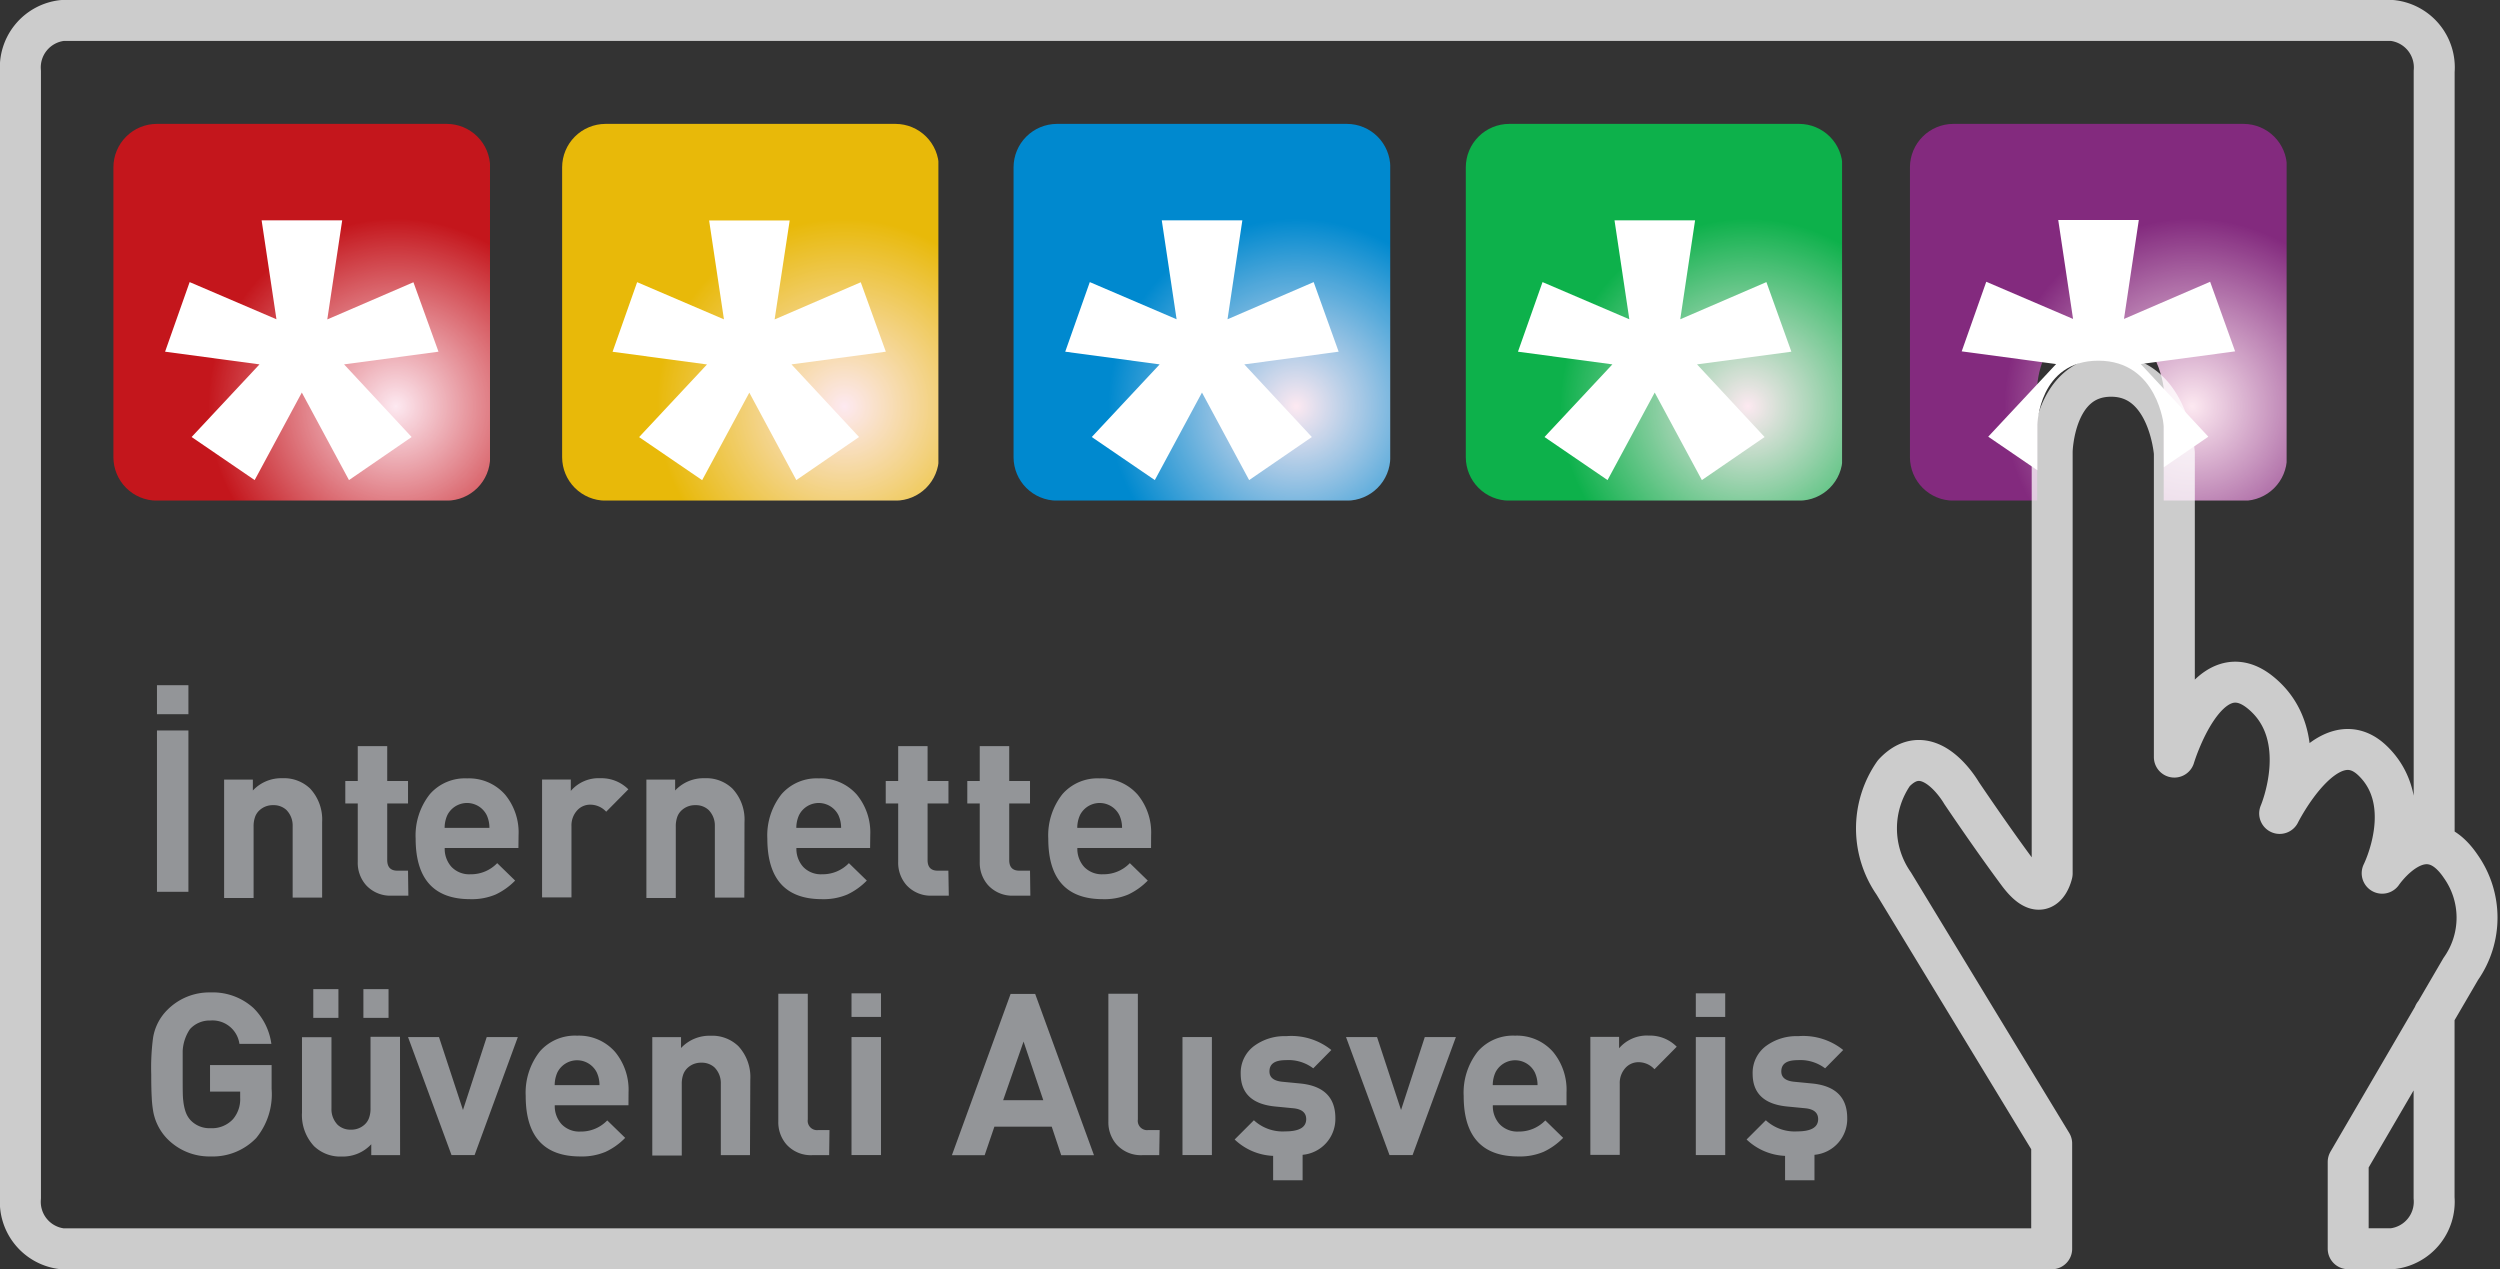 <svg xmlns="http://www.w3.org/2000/svg" xmlns:xlink="http://www.w3.org/1999/xlink" width="30.531" height="15.5" viewBox="0 0 30.531 15.5">
  <rect x="0" y="0" width="30.531" height="15.5" fill="#333333" stroke="none"/>
  <defs>
    <clipPath id="clip-path">
      <path id="Path_3166" data-name="Path 3166" d="M19,22h4.658v4.764H19Zm0,0" transform="translate(-19 -22)"/>
    </clipPath>
    <clipPath id="clip-path-2">
      <path id="Path_3165" data-name="Path 3165" d="M19.846,22.637a.531.531,0,0,0-.529.529v3.543a.531.531,0,0,0,.529.529h3.543a.531.531,0,0,0,.529-.529V23.166a.531.531,0,0,0-.529-.529Zm0,0" transform="translate(-19.316 -22.637)"/>
    </clipPath>
    <radialGradient id="radial-gradient" cx="0.75" cy="0.75" r="0.5" gradientTransform="translate(0)" gradientUnits="objectBoundingBox">
      <stop offset="0" stop-color="#fde9f1"/>
      <stop offset="0.004" stop-color="#fde8f0"/>
      <stop offset="0.008" stop-color="#fce7ef"/>
      <stop offset="0.012" stop-color="#fce6ee"/>
      <stop offset="0.016" stop-color="#fce5ed"/>
      <stop offset="0.02" stop-color="#fce4ec"/>
      <stop offset="0.023" stop-color="#fce4ec"/>
      <stop offset="0.027" stop-color="#fbe3eb"/>
      <stop offset="0.031" stop-color="#fbe2ea"/>
      <stop offset="0.035" stop-color="#fbe1e9"/>
      <stop offset="0.039" stop-color="#fbe0e8"/>
      <stop offset="0.043" stop-color="#fae0e7"/>
      <stop offset="0.047" stop-color="#fadfe7"/>
      <stop offset="0.051" stop-color="#fadee6"/>
      <stop offset="0.055" stop-color="#fadde5"/>
      <stop offset="0.059" stop-color="#fadce4"/>
      <stop offset="0.063" stop-color="#f9dbe3"/>
      <stop offset="0.066" stop-color="#f9dbe2"/>
      <stop offset="0.07" stop-color="#f9dae2"/>
      <stop offset="0.074" stop-color="#f9d9e1"/>
      <stop offset="0.078" stop-color="#f8d8e0"/>
      <stop offset="0.082" stop-color="#f8d7df"/>
      <stop offset="0.086" stop-color="#f8d6de"/>
      <stop offset="0.09" stop-color="#f8d6dd"/>
      <stop offset="0.094" stop-color="#f8d5dd"/>
      <stop offset="0.098" stop-color="#f7d4dc"/>
      <stop offset="0.102" stop-color="#f7d3db"/>
      <stop offset="0.105" stop-color="#f7d2da"/>
      <stop offset="0.109" stop-color="#f7d1d9"/>
      <stop offset="0.113" stop-color="#f6d1d8"/>
      <stop offset="0.117" stop-color="#f6d0d8"/>
      <stop offset="0.121" stop-color="#f6cfd7"/>
      <stop offset="0.125" stop-color="#f6ced6"/>
      <stop offset="0.129" stop-color="#f6cdd5"/>
      <stop offset="0.133" stop-color="#f5cdd4"/>
      <stop offset="0.137" stop-color="#f5ccd3"/>
      <stop offset="0.141" stop-color="#f5cbd3"/>
      <stop offset="0.145" stop-color="#f5cad2"/>
      <stop offset="0.148" stop-color="#f4c9d1"/>
      <stop offset="0.152" stop-color="#f4c8d0"/>
      <stop offset="0.156" stop-color="#f4c8cf"/>
      <stop offset="0.16" stop-color="#f4c7ce"/>
      <stop offset="0.164" stop-color="#f4c6ce"/>
      <stop offset="0.168" stop-color="#f3c5cd"/>
      <stop offset="0.172" stop-color="#f3c4cc"/>
      <stop offset="0.176" stop-color="#f3c3cb"/>
      <stop offset="0.18" stop-color="#f3c3ca"/>
      <stop offset="0.184" stop-color="#f2c2c9"/>
      <stop offset="0.188" stop-color="#f2c1c9"/>
      <stop offset="0.191" stop-color="#f2c0c8"/>
      <stop offset="0.195" stop-color="#f2bfc7"/>
      <stop offset="0.199" stop-color="#f2bfc6"/>
      <stop offset="0.203" stop-color="#f1bec5"/>
      <stop offset="0.207" stop-color="#f1bdc4"/>
      <stop offset="0.211" stop-color="#f1bcc4"/>
      <stop offset="0.215" stop-color="#f1bbc3"/>
      <stop offset="0.219" stop-color="#f0bac2"/>
      <stop offset="0.223" stop-color="#f0bac1"/>
      <stop offset="0.227" stop-color="#f0b9c0"/>
      <stop offset="0.23" stop-color="#f0b8bf"/>
      <stop offset="0.234" stop-color="#f0b7bf"/>
      <stop offset="0.238" stop-color="#efb6be"/>
      <stop offset="0.242" stop-color="#efb5bd"/>
      <stop offset="0.246" stop-color="#efb5bc"/>
      <stop offset="0.25" stop-color="#efb4bb"/>
      <stop offset="0.254" stop-color="#eeb3ba"/>
      <stop offset="0.258" stop-color="#eeb2ba"/>
      <stop offset="0.262" stop-color="#eeb1b9"/>
      <stop offset="0.266" stop-color="#eeb1b8"/>
      <stop offset="0.27" stop-color="#eeb0b7"/>
      <stop offset="0.273" stop-color="#edafb6"/>
      <stop offset="0.277" stop-color="#edaeb5"/>
      <stop offset="0.281" stop-color="#edadb5"/>
      <stop offset="0.285" stop-color="#edacb4"/>
      <stop offset="0.289" stop-color="#ecacb3"/>
      <stop offset="0.293" stop-color="#ecabb2"/>
      <stop offset="0.297" stop-color="#ecaab1"/>
      <stop offset="0.301" stop-color="#eca9b1"/>
      <stop offset="0.305" stop-color="#eba8b0"/>
      <stop offset="0.309" stop-color="#eba7af"/>
      <stop offset="0.313" stop-color="#eba7ae"/>
      <stop offset="0.316" stop-color="#eba6ad"/>
      <stop offset="0.32" stop-color="#eba5ac"/>
      <stop offset="0.324" stop-color="#eaa4ac"/>
      <stop offset="0.328" stop-color="#eaa3ab"/>
      <stop offset="0.332" stop-color="#eaa3aa"/>
      <stop offset="0.336" stop-color="#eaa2a9"/>
      <stop offset="0.34" stop-color="#eaa1a8"/>
      <stop offset="0.344" stop-color="#e9a0a7"/>
      <stop offset="0.348" stop-color="#e99fa7"/>
      <stop offset="0.352" stop-color="#e99ea6"/>
      <stop offset="0.355" stop-color="#e99ea5"/>
      <stop offset="0.359" stop-color="#e89da4"/>
      <stop offset="0.363" stop-color="#e89ca3"/>
      <stop offset="0.367" stop-color="#e89ba2"/>
      <stop offset="0.371" stop-color="#e89aa2"/>
      <stop offset="0.375" stop-color="#e799a1"/>
      <stop offset="0.379" stop-color="#e799a0"/>
      <stop offset="0.383" stop-color="#e7989f"/>
      <stop offset="0.387" stop-color="#e7979e"/>
      <stop offset="0.391" stop-color="#e7969d"/>
      <stop offset="0.395" stop-color="#e6959d"/>
      <stop offset="0.398" stop-color="#e6959c"/>
      <stop offset="0.402" stop-color="#e6949b"/>
      <stop offset="0.406" stop-color="#e6939a"/>
      <stop offset="0.41" stop-color="#e69299"/>
      <stop offset="0.414" stop-color="#e59198"/>
      <stop offset="0.418" stop-color="#e59098"/>
      <stop offset="0.422" stop-color="#e59097"/>
      <stop offset="0.426" stop-color="#e58f96"/>
      <stop offset="0.43" stop-color="#e48e95"/>
      <stop offset="0.434" stop-color="#e48d94"/>
      <stop offset="0.438" stop-color="#e48c93"/>
      <stop offset="0.441" stop-color="#e48b93"/>
      <stop offset="0.445" stop-color="#e38b92"/>
      <stop offset="0.449" stop-color="#e38a91"/>
      <stop offset="0.453" stop-color="#e38990"/>
      <stop offset="0.457" stop-color="#e3888f"/>
      <stop offset="0.461" stop-color="#e3878e"/>
      <stop offset="0.465" stop-color="#e2868e"/>
      <stop offset="0.469" stop-color="#e2868d"/>
      <stop offset="0.473" stop-color="#e2858c"/>
      <stop offset="0.477" stop-color="#e2848b"/>
      <stop offset="0.48" stop-color="#e1838a"/>
      <stop offset="0.484" stop-color="#e18289"/>
      <stop offset="0.488" stop-color="#e18289"/>
      <stop offset="0.492" stop-color="#e18188"/>
      <stop offset="0.496" stop-color="#e18087"/>
      <stop offset="0.5" stop-color="#e07f86"/>
      <stop offset="0.504" stop-color="#e07e85"/>
      <stop offset="0.508" stop-color="#e07d84"/>
      <stop offset="0.512" stop-color="#e07d84"/>
      <stop offset="0.516" stop-color="#df7c83"/>
      <stop offset="0.52" stop-color="#df7b82"/>
      <stop offset="0.523" stop-color="#df7a81"/>
      <stop offset="0.527" stop-color="#df7980"/>
      <stop offset="0.531" stop-color="#df787f"/>
      <stop offset="0.535" stop-color="#de787f"/>
      <stop offset="0.539" stop-color="#de777e"/>
      <stop offset="0.543" stop-color="#de767d"/>
      <stop offset="0.547" stop-color="#de757c"/>
      <stop offset="0.551" stop-color="#dd747b"/>
      <stop offset="0.555" stop-color="#dd747a"/>
      <stop offset="0.559" stop-color="#dd737a"/>
      <stop offset="0.563" stop-color="#dd7279"/>
      <stop offset="0.566" stop-color="#dd7178"/>
      <stop offset="0.57" stop-color="#dc7077"/>
      <stop offset="0.574" stop-color="#dc6f76"/>
      <stop offset="0.578" stop-color="#dc6f75"/>
      <stop offset="0.582" stop-color="#dc6e75"/>
      <stop offset="0.586" stop-color="#db6d74"/>
      <stop offset="0.59" stop-color="#db6c73"/>
      <stop offset="0.594" stop-color="#db6b72"/>
      <stop offset="0.598" stop-color="#db6a71"/>
      <stop offset="0.602" stop-color="#db6a70"/>
      <stop offset="0.605" stop-color="#da6970"/>
      <stop offset="0.609" stop-color="#da686f"/>
      <stop offset="0.613" stop-color="#da676e"/>
      <stop offset="0.617" stop-color="#da666d"/>
      <stop offset="0.621" stop-color="#d9666c"/>
      <stop offset="0.625" stop-color="#d9656b"/>
      <stop offset="0.629" stop-color="#d9646b"/>
      <stop offset="0.633" stop-color="#d9636a"/>
      <stop offset="0.637" stop-color="#d96269"/>
      <stop offset="0.641" stop-color="#d86168"/>
      <stop offset="0.645" stop-color="#d86167"/>
      <stop offset="0.648" stop-color="#d86066"/>
      <stop offset="0.652" stop-color="#d85f66"/>
      <stop offset="0.656" stop-color="#d75e65"/>
      <stop offset="0.66" stop-color="#d75d64"/>
      <stop offset="0.664" stop-color="#d75c63"/>
      <stop offset="0.668" stop-color="#d75c62"/>
      <stop offset="0.672" stop-color="#d75b61"/>
      <stop offset="0.676" stop-color="#d65a61"/>
      <stop offset="0.68" stop-color="#d65960"/>
      <stop offset="0.684" stop-color="#d6585f"/>
      <stop offset="0.688" stop-color="#d6585e"/>
      <stop offset="0.691" stop-color="#d5575d"/>
      <stop offset="0.695" stop-color="#d5565c"/>
      <stop offset="0.699" stop-color="#d5555c"/>
      <stop offset="0.703" stop-color="#d5545b"/>
      <stop offset="0.707" stop-color="#d5535a"/>
      <stop offset="0.711" stop-color="#d45359"/>
      <stop offset="0.715" stop-color="#d45258"/>
      <stop offset="0.719" stop-color="#d45157"/>
      <stop offset="0.723" stop-color="#d45057"/>
      <stop offset="0.727" stop-color="#d34f56"/>
      <stop offset="0.73" stop-color="#d34e55"/>
      <stop offset="0.734" stop-color="#d34e54"/>
      <stop offset="0.738" stop-color="#d34d53"/>
      <stop offset="0.742" stop-color="#d34c52"/>
      <stop offset="0.746" stop-color="#d24b52"/>
      <stop offset="0.75" stop-color="#d24a51"/>
      <stop offset="0.754" stop-color="#d24950"/>
      <stop offset="0.758" stop-color="#d2494f"/>
      <stop offset="0.762" stop-color="#d1484e"/>
      <stop offset="0.766" stop-color="#d1474d"/>
      <stop offset="0.77" stop-color="#d1464d"/>
      <stop offset="0.773" stop-color="#d1454c"/>
      <stop offset="0.777" stop-color="#d1454b"/>
      <stop offset="0.781" stop-color="#d0444a"/>
      <stop offset="0.785" stop-color="#d04349"/>
      <stop offset="0.789" stop-color="#d04248"/>
      <stop offset="0.793" stop-color="#d04148"/>
      <stop offset="0.797" stop-color="#cf4047"/>
      <stop offset="0.801" stop-color="#cf4046"/>
      <stop offset="0.805" stop-color="#cf3f45"/>
      <stop offset="0.809" stop-color="#cf3e44"/>
      <stop offset="0.813" stop-color="#cf3d43"/>
      <stop offset="0.816" stop-color="#ce3c43"/>
      <stop offset="0.82" stop-color="#ce3b42"/>
      <stop offset="0.824" stop-color="#ce3b41"/>
      <stop offset="0.828" stop-color="#ce3a40"/>
      <stop offset="0.832" stop-color="#cd393f"/>
      <stop offset="0.836" stop-color="#cd383f"/>
      <stop offset="0.84" stop-color="#cd373e"/>
      <stop offset="0.844" stop-color="#cd373d"/>
      <stop offset="0.848" stop-color="#cd363c"/>
      <stop offset="0.852" stop-color="#cc353b"/>
      <stop offset="0.855" stop-color="#cc343a"/>
      <stop offset="0.859" stop-color="#cc333a"/>
      <stop offset="0.863" stop-color="#cc3239"/>
      <stop offset="0.867" stop-color="#cb3238"/>
      <stop offset="0.871" stop-color="#cb3137"/>
      <stop offset="0.875" stop-color="#cb3036"/>
      <stop offset="0.879" stop-color="#cb2f35"/>
      <stop offset="0.883" stop-color="#cb2e35"/>
      <stop offset="0.887" stop-color="#ca2d34"/>
      <stop offset="0.891" stop-color="#ca2d33"/>
      <stop offset="0.895" stop-color="#ca2c32"/>
      <stop offset="0.898" stop-color="#ca2b31"/>
      <stop offset="0.902" stop-color="#c92a30"/>
      <stop offset="0.906" stop-color="#c92930"/>
      <stop offset="0.91" stop-color="#c9292f"/>
      <stop offset="0.914" stop-color="#c9282e"/>
      <stop offset="0.918" stop-color="#c9272d"/>
      <stop offset="0.922" stop-color="#c8262c"/>
      <stop offset="0.926" stop-color="#c8252b"/>
      <stop offset="0.93" stop-color="#c8242b"/>
      <stop offset="0.934" stop-color="#c8242a"/>
      <stop offset="0.938" stop-color="#c72329"/>
      <stop offset="0.941" stop-color="#c72228"/>
      <stop offset="0.945" stop-color="#c72127"/>
      <stop offset="0.949" stop-color="#c72026"/>
      <stop offset="0.953" stop-color="#c71f26"/>
      <stop offset="0.957" stop-color="#c61f25"/>
      <stop offset="0.961" stop-color="#c61e24"/>
      <stop offset="0.965" stop-color="#c61d23"/>
      <stop offset="0.969" stop-color="#c61c22"/>
      <stop offset="0.973" stop-color="#c51b21"/>
      <stop offset="0.977" stop-color="#c51b21"/>
      <stop offset="0.98" stop-color="#c51a20"/>
      <stop offset="0.984" stop-color="#c5191f"/>
      <stop offset="0.988" stop-color="#c5181e"/>
      <stop offset="0.992" stop-color="#c4171d"/>
      <stop offset="0.996" stop-color="#c4161c"/>
      <stop offset="1" stop-color="#c4161c"/>
    </radialGradient>
    <clipPath id="clip-path-3">
      <path id="Path_3170" data-name="Path 3170" d="M73,22h4.764v4.764H73Zm0,0" transform="translate(-73 -22)"/>
    </clipPath>
    <clipPath id="clip-path-4">
      <path id="Path_3169" data-name="Path 3169" d="M74.1,22.637a.531.531,0,0,0-.529.529v3.543a.531.531,0,0,0,.529.529h3.543a.531.531,0,0,0,.529-.529V23.166a.531.531,0,0,0-.529-.529Zm0,0" transform="translate(-73.566 -22.637)"/>
    </clipPath>
    <radialGradient id="radial-gradient-2" cx="0.75" cy="0.75" r="0.5" gradientTransform="translate(0)" gradientUnits="objectBoundingBox">
      <stop offset="0" stop-color="#fde9f1"/>
      <stop offset="0.004" stop-color="#fde9f0"/>
      <stop offset="0.008" stop-color="#fde9ef"/>
      <stop offset="0.012" stop-color="#fde8ee"/>
      <stop offset="0.016" stop-color="#fde8ed"/>
      <stop offset="0.02" stop-color="#fde8ec"/>
      <stop offset="0.023" stop-color="#fce8eb"/>
      <stop offset="0.027" stop-color="#fce8ea"/>
      <stop offset="0.031" stop-color="#fce7e9"/>
      <stop offset="0.035" stop-color="#fce7e8"/>
      <stop offset="0.039" stop-color="#fce7e7"/>
      <stop offset="0.043" stop-color="#fce7e7"/>
      <stop offset="0.047" stop-color="#fce7e6"/>
      <stop offset="0.051" stop-color="#fce6e5"/>
      <stop offset="0.055" stop-color="#fce6e4"/>
      <stop offset="0.059" stop-color="#fce6e3"/>
      <stop offset="0.063" stop-color="#fce6e2"/>
      <stop offset="0.066" stop-color="#fce6e1"/>
      <stop offset="0.07" stop-color="#fbe6e0"/>
      <stop offset="0.074" stop-color="#fbe5df"/>
      <stop offset="0.078" stop-color="#fbe5de"/>
      <stop offset="0.082" stop-color="#fbe5dd"/>
      <stop offset="0.086" stop-color="#fbe5dd"/>
      <stop offset="0.09" stop-color="#fbe5dc"/>
      <stop offset="0.094" stop-color="#fbe4db"/>
      <stop offset="0.098" stop-color="#fbe4da"/>
      <stop offset="0.102" stop-color="#fbe4d9"/>
      <stop offset="0.105" stop-color="#fbe4d8"/>
      <stop offset="0.109" stop-color="#fbe4d7"/>
      <stop offset="0.113" stop-color="#fbe3d6"/>
      <stop offset="0.117" stop-color="#fae3d5"/>
      <stop offset="0.121" stop-color="#fae3d4"/>
      <stop offset="0.125" stop-color="#fae3d4"/>
      <stop offset="0.129" stop-color="#fae3d3"/>
      <stop offset="0.133" stop-color="#fae3d2"/>
      <stop offset="0.137" stop-color="#fae2d1"/>
      <stop offset="0.141" stop-color="#fae2d0"/>
      <stop offset="0.145" stop-color="#fae2cf"/>
      <stop offset="0.148" stop-color="#fae2ce"/>
      <stop offset="0.152" stop-color="#fae2cd"/>
      <stop offset="0.156" stop-color="#fae1cc"/>
      <stop offset="0.16" stop-color="#fae1cb"/>
      <stop offset="0.164" stop-color="#f9e1ca"/>
      <stop offset="0.168" stop-color="#f9e1ca"/>
      <stop offset="0.172" stop-color="#f9e1c9"/>
      <stop offset="0.176" stop-color="#f9e0c8"/>
      <stop offset="0.18" stop-color="#f9e0c7"/>
      <stop offset="0.184" stop-color="#f9e0c6"/>
      <stop offset="0.188" stop-color="#f9e0c5"/>
      <stop offset="0.191" stop-color="#f9e0c4"/>
      <stop offset="0.195" stop-color="#f9e0c3"/>
      <stop offset="0.199" stop-color="#f9dfc2"/>
      <stop offset="0.203" stop-color="#f9dfc1"/>
      <stop offset="0.207" stop-color="#f9dfc0"/>
      <stop offset="0.211" stop-color="#f9dfc0"/>
      <stop offset="0.215" stop-color="#f8dfbf"/>
      <stop offset="0.219" stop-color="#f8debe"/>
      <stop offset="0.223" stop-color="#f8debd"/>
      <stop offset="0.227" stop-color="#f8debc"/>
      <stop offset="0.23" stop-color="#f8debb"/>
      <stop offset="0.234" stop-color="#f8deba"/>
      <stop offset="0.238" stop-color="#f8ddb9"/>
      <stop offset="0.242" stop-color="#f8ddb8"/>
      <stop offset="0.246" stop-color="#f8ddb7"/>
      <stop offset="0.25" stop-color="#f8ddb7"/>
      <stop offset="0.254" stop-color="#f8ddb6"/>
      <stop offset="0.258" stop-color="#f8ddb5"/>
      <stop offset="0.262" stop-color="#f7dcb4"/>
      <stop offset="0.266" stop-color="#f7dcb3"/>
      <stop offset="0.27" stop-color="#f7dcb2"/>
      <stop offset="0.273" stop-color="#f7dcb1"/>
      <stop offset="0.277" stop-color="#f7dcb0"/>
      <stop offset="0.281" stop-color="#f7dbaf"/>
      <stop offset="0.285" stop-color="#f7dbae"/>
      <stop offset="0.289" stop-color="#f7dbad"/>
      <stop offset="0.293" stop-color="#f7dbad"/>
      <stop offset="0.297" stop-color="#f7dbac"/>
      <stop offset="0.301" stop-color="#f7daab"/>
      <stop offset="0.305" stop-color="#f7daaa"/>
      <stop offset="0.309" stop-color="#f6daa9"/>
      <stop offset="0.313" stop-color="#f6daa8"/>
      <stop offset="0.316" stop-color="#f6daa7"/>
      <stop offset="0.32" stop-color="#f6daa6"/>
      <stop offset="0.324" stop-color="#f6d9a5"/>
      <stop offset="0.328" stop-color="#f6d9a4"/>
      <stop offset="0.332" stop-color="#f6d9a4"/>
      <stop offset="0.336" stop-color="#f6d9a3"/>
      <stop offset="0.34" stop-color="#f6d9a2"/>
      <stop offset="0.344" stop-color="#f6d8a1"/>
      <stop offset="0.348" stop-color="#f6d8a0"/>
      <stop offset="0.352" stop-color="#f6d89f"/>
      <stop offset="0.355" stop-color="#f5d89e"/>
      <stop offset="0.359" stop-color="#f5d89d"/>
      <stop offset="0.363" stop-color="#f5d79c"/>
      <stop offset="0.367" stop-color="#f5d79b"/>
      <stop offset="0.371" stop-color="#f5d79a"/>
      <stop offset="0.375" stop-color="#f5d79a"/>
      <stop offset="0.379" stop-color="#f5d799"/>
      <stop offset="0.383" stop-color="#f5d798"/>
      <stop offset="0.387" stop-color="#f5d697"/>
      <stop offset="0.391" stop-color="#f5d696"/>
      <stop offset="0.395" stop-color="#f5d695"/>
      <stop offset="0.398" stop-color="#f5d694"/>
      <stop offset="0.402" stop-color="#f4d693"/>
      <stop offset="0.406" stop-color="#f4d592"/>
      <stop offset="0.41" stop-color="#f4d591"/>
      <stop offset="0.414" stop-color="#f4d590"/>
      <stop offset="0.418" stop-color="#f4d590"/>
      <stop offset="0.422" stop-color="#f4d58f"/>
      <stop offset="0.426" stop-color="#f4d48e"/>
      <stop offset="0.43" stop-color="#f4d48d"/>
      <stop offset="0.434" stop-color="#f4d48c"/>
      <stop offset="0.438" stop-color="#f4d48b"/>
      <stop offset="0.441" stop-color="#f4d48a"/>
      <stop offset="0.445" stop-color="#f4d489"/>
      <stop offset="0.449" stop-color="#f3d388"/>
      <stop offset="0.453" stop-color="#f3d387"/>
      <stop offset="0.457" stop-color="#f3d386"/>
      <stop offset="0.461" stop-color="#f3d386"/>
      <stop offset="0.465" stop-color="#f3d385"/>
      <stop offset="0.469" stop-color="#f3d284"/>
      <stop offset="0.473" stop-color="#f3d283"/>
      <stop offset="0.477" stop-color="#f3d282"/>
      <stop offset="0.48" stop-color="#f3d281"/>
      <stop offset="0.484" stop-color="#f3d280"/>
      <stop offset="0.488" stop-color="#f3d17f"/>
      <stop offset="0.492" stop-color="#f3d17e"/>
      <stop offset="0.496" stop-color="#f3d17d"/>
      <stop offset="0.5" stop-color="#f2d17d"/>
      <stop offset="0.504" stop-color="#f2d17c"/>
      <stop offset="0.508" stop-color="#f2d17b"/>
      <stop offset="0.512" stop-color="#f2d07a"/>
      <stop offset="0.516" stop-color="#f2d079"/>
      <stop offset="0.52" stop-color="#f2d078"/>
      <stop offset="0.523" stop-color="#f2d077"/>
      <stop offset="0.527" stop-color="#f2d076"/>
      <stop offset="0.531" stop-color="#f2cf75"/>
      <stop offset="0.535" stop-color="#f2cf74"/>
      <stop offset="0.539" stop-color="#f2cf73"/>
      <stop offset="0.543" stop-color="#f2cf73"/>
      <stop offset="0.547" stop-color="#f1cf72"/>
      <stop offset="0.551" stop-color="#f1ce71"/>
      <stop offset="0.555" stop-color="#f1ce70"/>
      <stop offset="0.559" stop-color="#f1ce6f"/>
      <stop offset="0.563" stop-color="#f1ce6e"/>
      <stop offset="0.566" stop-color="#f1ce6d"/>
      <stop offset="0.57" stop-color="#f1ce6c"/>
      <stop offset="0.574" stop-color="#f1cd6b"/>
      <stop offset="0.578" stop-color="#f1cd6a"/>
      <stop offset="0.582" stop-color="#f1cd69"/>
      <stop offset="0.586" stop-color="#f1cd69"/>
      <stop offset="0.59" stop-color="#f1cd68"/>
      <stop offset="0.594" stop-color="#f0cc67"/>
      <stop offset="0.598" stop-color="#f0cc66"/>
      <stop offset="0.602" stop-color="#f0cc65"/>
      <stop offset="0.605" stop-color="#f0cc64"/>
      <stop offset="0.609" stop-color="#f0cc63"/>
      <stop offset="0.613" stop-color="#f0cb62"/>
      <stop offset="0.617" stop-color="#f0cb61"/>
      <stop offset="0.621" stop-color="#f0cb60"/>
      <stop offset="0.625" stop-color="#f0cb60"/>
      <stop offset="0.629" stop-color="#f0cb5f"/>
      <stop offset="0.633" stop-color="#f0cb5e"/>
      <stop offset="0.637" stop-color="#f0ca5d"/>
      <stop offset="0.641" stop-color="#efca5c"/>
      <stop offset="0.645" stop-color="#efca5b"/>
      <stop offset="0.648" stop-color="#efca5a"/>
      <stop offset="0.652" stop-color="#efca59"/>
      <stop offset="0.656" stop-color="#efc958"/>
      <stop offset="0.66" stop-color="#efc957"/>
      <stop offset="0.664" stop-color="#efc956"/>
      <stop offset="0.668" stop-color="#efc956"/>
      <stop offset="0.672" stop-color="#efc955"/>
      <stop offset="0.676" stop-color="#efc854"/>
      <stop offset="0.68" stop-color="#efc853"/>
      <stop offset="0.684" stop-color="#efc852"/>
      <stop offset="0.688" stop-color="#efc851"/>
      <stop offset="0.691" stop-color="#eec850"/>
      <stop offset="0.695" stop-color="#eec84f"/>
      <stop offset="0.699" stop-color="#eec74e"/>
      <stop offset="0.703" stop-color="#eec74d"/>
      <stop offset="0.707" stop-color="#eec74d"/>
      <stop offset="0.711" stop-color="#eec74c"/>
      <stop offset="0.715" stop-color="#eec74b"/>
      <stop offset="0.719" stop-color="#eec64a"/>
      <stop offset="0.723" stop-color="#eec649"/>
      <stop offset="0.727" stop-color="#eec648"/>
      <stop offset="0.73" stop-color="#eec647"/>
      <stop offset="0.734" stop-color="#eec646"/>
      <stop offset="0.738" stop-color="#edc545"/>
      <stop offset="0.742" stop-color="#edc544"/>
      <stop offset="0.746" stop-color="#edc543"/>
      <stop offset="0.75" stop-color="#edc543"/>
      <stop offset="0.754" stop-color="#edc542"/>
      <stop offset="0.758" stop-color="#edc541"/>
      <stop offset="0.762" stop-color="#edc440"/>
      <stop offset="0.766" stop-color="#edc43f"/>
      <stop offset="0.77" stop-color="#edc43e"/>
      <stop offset="0.773" stop-color="#edc43d"/>
      <stop offset="0.777" stop-color="#edc43c"/>
      <stop offset="0.781" stop-color="#edc33b"/>
      <stop offset="0.785" stop-color="#ecc33a"/>
      <stop offset="0.789" stop-color="#ecc339"/>
      <stop offset="0.793" stop-color="#ecc339"/>
      <stop offset="0.797" stop-color="#ecc338"/>
      <stop offset="0.801" stop-color="#ecc237"/>
      <stop offset="0.805" stop-color="#ecc236"/>
      <stop offset="0.809" stop-color="#ecc235"/>
      <stop offset="0.813" stop-color="#ecc234"/>
      <stop offset="0.816" stop-color="#ecc233"/>
      <stop offset="0.82" stop-color="#ecc232"/>
      <stop offset="0.824" stop-color="#ecc131"/>
      <stop offset="0.828" stop-color="#ecc130"/>
      <stop offset="0.832" stop-color="#ebc130"/>
      <stop offset="0.836" stop-color="#ebc12f"/>
      <stop offset="0.84" stop-color="#ebc12e"/>
      <stop offset="0.844" stop-color="#ebc02d"/>
      <stop offset="0.848" stop-color="#ebc02c"/>
      <stop offset="0.852" stop-color="#ebc02b"/>
      <stop offset="0.855" stop-color="#ebc02a"/>
      <stop offset="0.859" stop-color="#ebc029"/>
      <stop offset="0.863" stop-color="#ebbf28"/>
      <stop offset="0.867" stop-color="#ebbf27"/>
      <stop offset="0.871" stop-color="#ebbf26"/>
      <stop offset="0.875" stop-color="#ebbf26"/>
      <stop offset="0.879" stop-color="#eabf25"/>
      <stop offset="0.883" stop-color="#eabf24"/>
      <stop offset="0.887" stop-color="#eabe23"/>
      <stop offset="0.891" stop-color="#eabe22"/>
      <stop offset="0.895" stop-color="#eabe21"/>
      <stop offset="0.898" stop-color="#eabe20"/>
      <stop offset="0.902" stop-color="#eabe1f"/>
      <stop offset="0.906" stop-color="#eabd1e"/>
      <stop offset="0.91" stop-color="#eabd1d"/>
      <stop offset="0.914" stop-color="#eabd1c"/>
      <stop offset="0.918" stop-color="#eabd1c"/>
      <stop offset="0.922" stop-color="#eabd1b"/>
      <stop offset="0.926" stop-color="#eabc1a"/>
      <stop offset="0.93" stop-color="#e9bc19"/>
      <stop offset="0.934" stop-color="#e9bc18"/>
      <stop offset="0.938" stop-color="#e9bc17"/>
      <stop offset="0.941" stop-color="#e9bc16"/>
      <stop offset="0.945" stop-color="#e9bc15"/>
      <stop offset="0.949" stop-color="#e9bb14"/>
      <stop offset="0.953" stop-color="#e9bb13"/>
      <stop offset="0.957" stop-color="#e9bb13"/>
      <stop offset="0.961" stop-color="#e9bb12"/>
      <stop offset="0.965" stop-color="#e9bb11"/>
      <stop offset="0.969" stop-color="#e9ba10"/>
      <stop offset="0.973" stop-color="#e9ba0f"/>
      <stop offset="0.977" stop-color="#e8ba0e"/>
      <stop offset="0.98" stop-color="#e8ba0d"/>
      <stop offset="0.984" stop-color="#e8ba0c"/>
      <stop offset="0.988" stop-color="#e8b90b"/>
      <stop offset="0.992" stop-color="#e8b90a"/>
      <stop offset="0.996" stop-color="#e8b909"/>
      <stop offset="1" stop-color="#e8b909"/>
    </radialGradient>
    <clipPath id="clip-path-5">
      <path id="Path_3174" data-name="Path 3174" d="M127,22h4.764v4.764H127Zm0,0" transform="translate(-127 -22)"/>
    </clipPath>
    <clipPath id="clip-path-6">
      <path id="Path_3173" data-name="Path 3173" d="M128.345,22.637a.531.531,0,0,0-.529.529v3.543a.531.531,0,0,0,.529.529h3.543a.531.531,0,0,0,.529-.529V23.166a.531.531,0,0,0-.529-.529Zm0,0" transform="translate(-127.816 -22.637)"/>
    </clipPath>
    <radialGradient id="radial-gradient-3" cx="0.75" cy="0.75" r="0.5" gradientTransform="translate(0)" gradientUnits="objectBoundingBox">
      <stop offset="0" stop-color="#fde9f1"/>
      <stop offset="0.004" stop-color="#fce8f1"/>
      <stop offset="0.008" stop-color="#fbe8f1"/>
      <stop offset="0.012" stop-color="#fae8f1"/>
      <stop offset="0.016" stop-color="#f9e7f0"/>
      <stop offset="0.02" stop-color="#f8e7f0"/>
      <stop offset="0.023" stop-color="#f7e7f0"/>
      <stop offset="0.027" stop-color="#f6e6f0"/>
      <stop offset="0.031" stop-color="#f5e6f0"/>
      <stop offset="0.035" stop-color="#f4e5f0"/>
      <stop offset="0.039" stop-color="#f3e5f0"/>
      <stop offset="0.043" stop-color="#f2e5ef"/>
      <stop offset="0.047" stop-color="#f1e4ef"/>
      <stop offset="0.051" stop-color="#f0e4ef"/>
      <stop offset="0.055" stop-color="#efe4ef"/>
      <stop offset="0.059" stop-color="#eee3ef"/>
      <stop offset="0.063" stop-color="#ede3ef"/>
      <stop offset="0.066" stop-color="#ece2ef"/>
      <stop offset="0.07" stop-color="#ebe2ef"/>
      <stop offset="0.074" stop-color="#eae2ee"/>
      <stop offset="0.078" stop-color="#e9e1ee"/>
      <stop offset="0.082" stop-color="#e8e1ee"/>
      <stop offset="0.086" stop-color="#e7e1ee"/>
      <stop offset="0.09" stop-color="#e6e0ee"/>
      <stop offset="0.094" stop-color="#e5e0ee"/>
      <stop offset="0.098" stop-color="#e4dfee"/>
      <stop offset="0.102" stop-color="#e3dfed"/>
      <stop offset="0.105" stop-color="#e2dfed"/>
      <stop offset="0.109" stop-color="#e1deed"/>
      <stop offset="0.113" stop-color="#e0deed"/>
      <stop offset="0.117" stop-color="#dfdeed"/>
      <stop offset="0.121" stop-color="#dedded"/>
      <stop offset="0.125" stop-color="#dddded"/>
      <stop offset="0.129" stop-color="#dcdced"/>
      <stop offset="0.133" stop-color="#dbdcec"/>
      <stop offset="0.137" stop-color="#dadcec"/>
      <stop offset="0.141" stop-color="#d9dbec"/>
      <stop offset="0.145" stop-color="#d8dbec"/>
      <stop offset="0.148" stop-color="#d7dbec"/>
      <stop offset="0.152" stop-color="#d6daec"/>
      <stop offset="0.156" stop-color="#d5daec"/>
      <stop offset="0.16" stop-color="#d4d9eb"/>
      <stop offset="0.164" stop-color="#d3d9eb"/>
      <stop offset="0.168" stop-color="#d2d9eb"/>
      <stop offset="0.172" stop-color="#d1d8eb"/>
      <stop offset="0.176" stop-color="#d0d8eb"/>
      <stop offset="0.18" stop-color="#cfd8eb"/>
      <stop offset="0.184" stop-color="#ced7eb"/>
      <stop offset="0.188" stop-color="#cdd7eb"/>
      <stop offset="0.191" stop-color="#ccd6ea"/>
      <stop offset="0.195" stop-color="#cbd6ea"/>
      <stop offset="0.199" stop-color="#cad6ea"/>
      <stop offset="0.203" stop-color="#c9d5ea"/>
      <stop offset="0.207" stop-color="#c8d5ea"/>
      <stop offset="0.211" stop-color="#c7d5ea"/>
      <stop offset="0.215" stop-color="#c6d4ea"/>
      <stop offset="0.219" stop-color="#c5d4e9"/>
      <stop offset="0.223" stop-color="#c4d3e9"/>
      <stop offset="0.227" stop-color="#c3d3e9"/>
      <stop offset="0.23" stop-color="#c2d3e9"/>
      <stop offset="0.234" stop-color="#c1d2e9"/>
      <stop offset="0.238" stop-color="#c0d2e9"/>
      <stop offset="0.242" stop-color="#bfd2e9"/>
      <stop offset="0.246" stop-color="#bed1e9"/>
      <stop offset="0.25" stop-color="#bdd1e8"/>
      <stop offset="0.254" stop-color="#bcd0e8"/>
      <stop offset="0.258" stop-color="#bbd0e8"/>
      <stop offset="0.262" stop-color="#bad0e8"/>
      <stop offset="0.266" stop-color="#b9cfe8"/>
      <stop offset="0.27" stop-color="#b8cfe8"/>
      <stop offset="0.273" stop-color="#b7cfe8"/>
      <stop offset="0.277" stop-color="#b6cee7"/>
      <stop offset="0.281" stop-color="#b5cee7"/>
      <stop offset="0.285" stop-color="#b4cde7"/>
      <stop offset="0.289" stop-color="#b3cde7"/>
      <stop offset="0.293" stop-color="#b2cde7"/>
      <stop offset="0.297" stop-color="#b1cce7"/>
      <stop offset="0.301" stop-color="#b0cce7"/>
      <stop offset="0.305" stop-color="#afcce7"/>
      <stop offset="0.309" stop-color="#aecbe6"/>
      <stop offset="0.313" stop-color="#adcbe6"/>
      <stop offset="0.316" stop-color="#accae6"/>
      <stop offset="0.32" stop-color="#abcae6"/>
      <stop offset="0.324" stop-color="#aacae6"/>
      <stop offset="0.328" stop-color="#a9c9e6"/>
      <stop offset="0.332" stop-color="#a8c9e6"/>
      <stop offset="0.336" stop-color="#a8c9e6"/>
      <stop offset="0.34" stop-color="#a7c8e5"/>
      <stop offset="0.344" stop-color="#a6c8e5"/>
      <stop offset="0.348" stop-color="#a5c7e5"/>
      <stop offset="0.352" stop-color="#a4c7e5"/>
      <stop offset="0.355" stop-color="#a3c7e5"/>
      <stop offset="0.359" stop-color="#a2c6e5"/>
      <stop offset="0.363" stop-color="#a1c6e5"/>
      <stop offset="0.367" stop-color="#a0c6e4"/>
      <stop offset="0.371" stop-color="#9fc5e4"/>
      <stop offset="0.375" stop-color="#9ec5e4"/>
      <stop offset="0.379" stop-color="#9dc4e4"/>
      <stop offset="0.383" stop-color="#9cc4e4"/>
      <stop offset="0.387" stop-color="#9bc4e4"/>
      <stop offset="0.391" stop-color="#9ac3e4"/>
      <stop offset="0.395" stop-color="#99c3e4"/>
      <stop offset="0.398" stop-color="#98c3e3"/>
      <stop offset="0.402" stop-color="#97c2e3"/>
      <stop offset="0.406" stop-color="#96c2e3"/>
      <stop offset="0.41" stop-color="#95c1e3"/>
      <stop offset="0.414" stop-color="#94c1e3"/>
      <stop offset="0.418" stop-color="#93c1e3"/>
      <stop offset="0.422" stop-color="#92c0e3"/>
      <stop offset="0.426" stop-color="#91c0e2"/>
      <stop offset="0.43" stop-color="#90c0e2"/>
      <stop offset="0.434" stop-color="#8fbfe2"/>
      <stop offset="0.438" stop-color="#8ebfe2"/>
      <stop offset="0.441" stop-color="#8dbee2"/>
      <stop offset="0.445" stop-color="#8cbee2"/>
      <stop offset="0.449" stop-color="#8bbee2"/>
      <stop offset="0.453" stop-color="#8abde2"/>
      <stop offset="0.457" stop-color="#89bde1"/>
      <stop offset="0.461" stop-color="#88bde1"/>
      <stop offset="0.465" stop-color="#87bce1"/>
      <stop offset="0.469" stop-color="#86bce1"/>
      <stop offset="0.473" stop-color="#85bbe1"/>
      <stop offset="0.477" stop-color="#84bbe1"/>
      <stop offset="0.48" stop-color="#83bbe1"/>
      <stop offset="0.484" stop-color="#82bae0"/>
      <stop offset="0.488" stop-color="#81bae0"/>
      <stop offset="0.492" stop-color="#80bae0"/>
      <stop offset="0.496" stop-color="#7fb9e0"/>
      <stop offset="0.5" stop-color="#7eb9e0"/>
      <stop offset="0.504" stop-color="#7db8e0"/>
      <stop offset="0.508" stop-color="#7cb8e0"/>
      <stop offset="0.512" stop-color="#7bb8e0"/>
      <stop offset="0.516" stop-color="#7ab7df"/>
      <stop offset="0.52" stop-color="#79b7df"/>
      <stop offset="0.523" stop-color="#78b7df"/>
      <stop offset="0.527" stop-color="#77b6df"/>
      <stop offset="0.531" stop-color="#76b6df"/>
      <stop offset="0.535" stop-color="#75b5df"/>
      <stop offset="0.539" stop-color="#74b5df"/>
      <stop offset="0.543" stop-color="#73b5de"/>
      <stop offset="0.547" stop-color="#72b4de"/>
      <stop offset="0.551" stop-color="#71b4de"/>
      <stop offset="0.555" stop-color="#70b4de"/>
      <stop offset="0.559" stop-color="#6fb3de"/>
      <stop offset="0.563" stop-color="#6eb3de"/>
      <stop offset="0.566" stop-color="#6db2de"/>
      <stop offset="0.57" stop-color="#6cb2de"/>
      <stop offset="0.574" stop-color="#6bb2dd"/>
      <stop offset="0.578" stop-color="#6ab1dd"/>
      <stop offset="0.582" stop-color="#69b1dd"/>
      <stop offset="0.586" stop-color="#68b1dd"/>
      <stop offset="0.59" stop-color="#67b0dd"/>
      <stop offset="0.594" stop-color="#66b0dd"/>
      <stop offset="0.598" stop-color="#65afdd"/>
      <stop offset="0.602" stop-color="#64afdc"/>
      <stop offset="0.605" stop-color="#63afdc"/>
      <stop offset="0.609" stop-color="#62aedc"/>
      <stop offset="0.613" stop-color="#61aedc"/>
      <stop offset="0.617" stop-color="#60aedc"/>
      <stop offset="0.621" stop-color="#5faddc"/>
      <stop offset="0.625" stop-color="#5eaddc"/>
      <stop offset="0.629" stop-color="#5dacdc"/>
      <stop offset="0.633" stop-color="#5cacdb"/>
      <stop offset="0.637" stop-color="#5bacdb"/>
      <stop offset="0.641" stop-color="#5aabdb"/>
      <stop offset="0.645" stop-color="#59abdb"/>
      <stop offset="0.648" stop-color="#58abdb"/>
      <stop offset="0.652" stop-color="#57aadb"/>
      <stop offset="0.656" stop-color="#56aadb"/>
      <stop offset="0.66" stop-color="#55a9da"/>
      <stop offset="0.664" stop-color="#54a9da"/>
      <stop offset="0.668" stop-color="#53a9da"/>
      <stop offset="0.672" stop-color="#53a8da"/>
      <stop offset="0.676" stop-color="#52a8da"/>
      <stop offset="0.68" stop-color="#51a8da"/>
      <stop offset="0.684" stop-color="#50a7da"/>
      <stop offset="0.688" stop-color="#4fa7da"/>
      <stop offset="0.691" stop-color="#4ea6d9"/>
      <stop offset="0.695" stop-color="#4da6d9"/>
      <stop offset="0.699" stop-color="#4ca6d9"/>
      <stop offset="0.703" stop-color="#4ba5d9"/>
      <stop offset="0.707" stop-color="#4aa5d9"/>
      <stop offset="0.711" stop-color="#49a5d9"/>
      <stop offset="0.715" stop-color="#48a4d9"/>
      <stop offset="0.719" stop-color="#47a4d8"/>
      <stop offset="0.723" stop-color="#46a3d8"/>
      <stop offset="0.727" stop-color="#45a3d8"/>
      <stop offset="0.73" stop-color="#44a3d8"/>
      <stop offset="0.734" stop-color="#43a2d8"/>
      <stop offset="0.738" stop-color="#42a2d8"/>
      <stop offset="0.742" stop-color="#41a2d8"/>
      <stop offset="0.746" stop-color="#40a1d8"/>
      <stop offset="0.75" stop-color="#3fa1d7"/>
      <stop offset="0.754" stop-color="#3ea0d7"/>
      <stop offset="0.758" stop-color="#3da0d7"/>
      <stop offset="0.762" stop-color="#3ca0d7"/>
      <stop offset="0.766" stop-color="#3b9fd7"/>
      <stop offset="0.77" stop-color="#3a9fd7"/>
      <stop offset="0.773" stop-color="#399fd7"/>
      <stop offset="0.777" stop-color="#389ed6"/>
      <stop offset="0.781" stop-color="#379ed6"/>
      <stop offset="0.785" stop-color="#369dd6"/>
      <stop offset="0.789" stop-color="#359dd6"/>
      <stop offset="0.793" stop-color="#349dd6"/>
      <stop offset="0.797" stop-color="#339cd6"/>
      <stop offset="0.801" stop-color="#329cd6"/>
      <stop offset="0.805" stop-color="#319cd6"/>
      <stop offset="0.809" stop-color="#309bd5"/>
      <stop offset="0.813" stop-color="#2f9bd5"/>
      <stop offset="0.816" stop-color="#2e9ad5"/>
      <stop offset="0.82" stop-color="#2d9ad5"/>
      <stop offset="0.824" stop-color="#2c9ad5"/>
      <stop offset="0.828" stop-color="#2b99d5"/>
      <stop offset="0.832" stop-color="#2a99d5"/>
      <stop offset="0.836" stop-color="#2999d4"/>
      <stop offset="0.84" stop-color="#2898d4"/>
      <stop offset="0.844" stop-color="#2798d4"/>
      <stop offset="0.848" stop-color="#2697d4"/>
      <stop offset="0.852" stop-color="#2597d4"/>
      <stop offset="0.855" stop-color="#2497d4"/>
      <stop offset="0.859" stop-color="#2396d4"/>
      <stop offset="0.863" stop-color="#2296d4"/>
      <stop offset="0.867" stop-color="#2196d3"/>
      <stop offset="0.871" stop-color="#2095d3"/>
      <stop offset="0.875" stop-color="#1f95d3"/>
      <stop offset="0.879" stop-color="#1e94d3"/>
      <stop offset="0.883" stop-color="#1d94d3"/>
      <stop offset="0.887" stop-color="#1c94d3"/>
      <stop offset="0.891" stop-color="#1b93d3"/>
      <stop offset="0.895" stop-color="#1a93d3"/>
      <stop offset="0.898" stop-color="#1993d2"/>
      <stop offset="0.902" stop-color="#1892d2"/>
      <stop offset="0.906" stop-color="#1792d2"/>
      <stop offset="0.91" stop-color="#1691d2"/>
      <stop offset="0.914" stop-color="#1591d2"/>
      <stop offset="0.918" stop-color="#1491d2"/>
      <stop offset="0.922" stop-color="#1390d2"/>
      <stop offset="0.926" stop-color="#1290d1"/>
      <stop offset="0.93" stop-color="#1190d1"/>
      <stop offset="0.934" stop-color="#108fd1"/>
      <stop offset="0.938" stop-color="#0f8fd1"/>
      <stop offset="0.941" stop-color="#0e8ed1"/>
      <stop offset="0.945" stop-color="#0d8ed1"/>
      <stop offset="0.949" stop-color="#0c8ed1"/>
      <stop offset="0.953" stop-color="#0b8dd1"/>
      <stop offset="0.957" stop-color="#0a8dd0"/>
      <stop offset="0.961" stop-color="#098dd0"/>
      <stop offset="0.965" stop-color="#088cd0"/>
      <stop offset="0.969" stop-color="#078cd0"/>
      <stop offset="0.973" stop-color="#068bd0"/>
      <stop offset="0.977" stop-color="#058bd0"/>
      <stop offset="0.98" stop-color="#048bd0"/>
      <stop offset="0.984" stop-color="#038acf"/>
      <stop offset="0.988" stop-color="#028acf"/>
      <stop offset="0.992" stop-color="#018acf"/>
      <stop offset="0.996" stop-color="#0089cf"/>
      <stop offset="1" stop-color="#0089cf"/>
    </radialGradient>
    <clipPath id="clip-path-7">
      <path id="Path_3178" data-name="Path 3178" d="M182,22h4.658v4.764H182Zm0,0" transform="translate(-182 -22)"/>
    </clipPath>
    <clipPath id="clip-path-8">
      <path id="Path_3177" data-name="Path 3177" d="M182.6,22.637a.531.531,0,0,0-.529.529v3.543a.531.531,0,0,0,.529.529h3.543a.531.531,0,0,0,.529-.529V23.166a.531.531,0,0,0-.529-.529Zm0,0" transform="translate(-182.066 -22.637)"/>
    </clipPath>
    <radialGradient id="radial-gradient-4" cx="0.75" cy="0.75" r="0.5" gradientTransform="translate(0)" gradientUnits="objectBoundingBox">
      <stop offset="0" stop-color="#fde9f1"/>
      <stop offset="0.004" stop-color="#fce9f0"/>
      <stop offset="0.008" stop-color="#fbe8ef"/>
      <stop offset="0.012" stop-color="#fae8ef"/>
      <stop offset="0.016" stop-color="#f9e8ee"/>
      <stop offset="0.02" stop-color="#f8e8ed"/>
      <stop offset="0.023" stop-color="#f7e8ed"/>
      <stop offset="0.027" stop-color="#f6e7ec"/>
      <stop offset="0.031" stop-color="#f5e7eb"/>
      <stop offset="0.035" stop-color="#f4e7eb"/>
      <stop offset="0.039" stop-color="#f3e7ea"/>
      <stop offset="0.043" stop-color="#f2e6ea"/>
      <stop offset="0.047" stop-color="#f1e6e9"/>
      <stop offset="0.051" stop-color="#f0e6e8"/>
      <stop offset="0.055" stop-color="#efe6e8"/>
      <stop offset="0.059" stop-color="#eee6e7"/>
      <stop offset="0.063" stop-color="#eee5e6"/>
      <stop offset="0.066" stop-color="#ede5e6"/>
      <stop offset="0.07" stop-color="#ece5e5"/>
      <stop offset="0.074" stop-color="#ebe5e4"/>
      <stop offset="0.078" stop-color="#eae5e4"/>
      <stop offset="0.082" stop-color="#e9e4e3"/>
      <stop offset="0.086" stop-color="#e8e4e2"/>
      <stop offset="0.09" stop-color="#e7e4e2"/>
      <stop offset="0.094" stop-color="#e6e4e1"/>
      <stop offset="0.098" stop-color="#e5e3e0"/>
      <stop offset="0.102" stop-color="#e4e3e0"/>
      <stop offset="0.105" stop-color="#e3e3df"/>
      <stop offset="0.109" stop-color="#e2e3df"/>
      <stop offset="0.113" stop-color="#e1e3de"/>
      <stop offset="0.117" stop-color="#e0e2dd"/>
      <stop offset="0.121" stop-color="#dfe2dd"/>
      <stop offset="0.125" stop-color="#dfe2dc"/>
      <stop offset="0.129" stop-color="#dee2db"/>
      <stop offset="0.133" stop-color="#dde1db"/>
      <stop offset="0.137" stop-color="#dce1da"/>
      <stop offset="0.141" stop-color="#dbe1d9"/>
      <stop offset="0.145" stop-color="#dae1d9"/>
      <stop offset="0.148" stop-color="#d9e1d8"/>
      <stop offset="0.152" stop-color="#d8e0d7"/>
      <stop offset="0.156" stop-color="#d7e0d7"/>
      <stop offset="0.16" stop-color="#d6e0d6"/>
      <stop offset="0.164" stop-color="#d5e0d5"/>
      <stop offset="0.168" stop-color="#d4dfd5"/>
      <stop offset="0.172" stop-color="#d3dfd4"/>
      <stop offset="0.176" stop-color="#d2dfd3"/>
      <stop offset="0.18" stop-color="#d1dfd3"/>
      <stop offset="0.184" stop-color="#d0dfd2"/>
      <stop offset="0.188" stop-color="#d0ded2"/>
      <stop offset="0.191" stop-color="#cfded1"/>
      <stop offset="0.195" stop-color="#ceded0"/>
      <stop offset="0.199" stop-color="#cdded0"/>
      <stop offset="0.203" stop-color="#ccddcf"/>
      <stop offset="0.207" stop-color="#cbddce"/>
      <stop offset="0.211" stop-color="#caddce"/>
      <stop offset="0.215" stop-color="#c9ddcd"/>
      <stop offset="0.219" stop-color="#c8ddcc"/>
      <stop offset="0.223" stop-color="#c7dccc"/>
      <stop offset="0.227" stop-color="#c6dccb"/>
      <stop offset="0.23" stop-color="#c5dcca"/>
      <stop offset="0.234" stop-color="#c4dcca"/>
      <stop offset="0.238" stop-color="#c3dcc9"/>
      <stop offset="0.242" stop-color="#c2dbc8"/>
      <stop offset="0.246" stop-color="#c1dbc8"/>
      <stop offset="0.25" stop-color="#c1dbc7"/>
      <stop offset="0.254" stop-color="#c0dbc7"/>
      <stop offset="0.258" stop-color="#bfdac6"/>
      <stop offset="0.262" stop-color="#bedac5"/>
      <stop offset="0.266" stop-color="#bddac5"/>
      <stop offset="0.27" stop-color="#bcdac4"/>
      <stop offset="0.273" stop-color="#bbdac3"/>
      <stop offset="0.277" stop-color="#bad9c3"/>
      <stop offset="0.281" stop-color="#b9d9c2"/>
      <stop offset="0.285" stop-color="#b8d9c1"/>
      <stop offset="0.289" stop-color="#b7d9c1"/>
      <stop offset="0.293" stop-color="#b6d8c0"/>
      <stop offset="0.297" stop-color="#b5d8bf"/>
      <stop offset="0.301" stop-color="#b4d8bf"/>
      <stop offset="0.305" stop-color="#b3d8be"/>
      <stop offset="0.309" stop-color="#b2d8bd"/>
      <stop offset="0.313" stop-color="#b2d7bd"/>
      <stop offset="0.316" stop-color="#b1d7bc"/>
      <stop offset="0.32" stop-color="#b0d7bb"/>
      <stop offset="0.324" stop-color="#afd7bb"/>
      <stop offset="0.328" stop-color="#aed7ba"/>
      <stop offset="0.332" stop-color="#add6ba"/>
      <stop offset="0.336" stop-color="#acd6b9"/>
      <stop offset="0.34" stop-color="#abd6b8"/>
      <stop offset="0.344" stop-color="#aad6b8"/>
      <stop offset="0.348" stop-color="#a9d5b7"/>
      <stop offset="0.352" stop-color="#a8d5b6"/>
      <stop offset="0.355" stop-color="#a7d5b6"/>
      <stop offset="0.359" stop-color="#a6d5b5"/>
      <stop offset="0.363" stop-color="#a5d5b4"/>
      <stop offset="0.367" stop-color="#a4d4b4"/>
      <stop offset="0.371" stop-color="#a3d4b3"/>
      <stop offset="0.375" stop-color="#a3d4b2"/>
      <stop offset="0.379" stop-color="#a2d4b2"/>
      <stop offset="0.383" stop-color="#a1d3b1"/>
      <stop offset="0.387" stop-color="#a0d3b0"/>
      <stop offset="0.391" stop-color="#9fd3b0"/>
      <stop offset="0.395" stop-color="#9ed3af"/>
      <stop offset="0.398" stop-color="#9dd3af"/>
      <stop offset="0.402" stop-color="#9cd2ae"/>
      <stop offset="0.406" stop-color="#9bd2ad"/>
      <stop offset="0.41" stop-color="#9ad2ad"/>
      <stop offset="0.414" stop-color="#99d2ac"/>
      <stop offset="0.418" stop-color="#98d1ab"/>
      <stop offset="0.422" stop-color="#97d1ab"/>
      <stop offset="0.426" stop-color="#96d1aa"/>
      <stop offset="0.43" stop-color="#95d1a9"/>
      <stop offset="0.434" stop-color="#94d1a9"/>
      <stop offset="0.438" stop-color="#94d0a8"/>
      <stop offset="0.441" stop-color="#93d0a7"/>
      <stop offset="0.445" stop-color="#92d0a7"/>
      <stop offset="0.449" stop-color="#91d0a6"/>
      <stop offset="0.453" stop-color="#90cfa5"/>
      <stop offset="0.457" stop-color="#8fcfa5"/>
      <stop offset="0.461" stop-color="#8ecfa4"/>
      <stop offset="0.465" stop-color="#8dcfa4"/>
      <stop offset="0.469" stop-color="#8ccfa3"/>
      <stop offset="0.473" stop-color="#8bcea2"/>
      <stop offset="0.477" stop-color="#8acea2"/>
      <stop offset="0.48" stop-color="#89cea1"/>
      <stop offset="0.484" stop-color="#88cea0"/>
      <stop offset="0.488" stop-color="#87cea0"/>
      <stop offset="0.492" stop-color="#86cd9f"/>
      <stop offset="0.496" stop-color="#85cd9e"/>
      <stop offset="0.5" stop-color="#85cd9e"/>
      <stop offset="0.504" stop-color="#84cd9d"/>
      <stop offset="0.508" stop-color="#83cc9c"/>
      <stop offset="0.512" stop-color="#82cc9c"/>
      <stop offset="0.516" stop-color="#81cc9b"/>
      <stop offset="0.52" stop-color="#80cc9a"/>
      <stop offset="0.523" stop-color="#7fcc9a"/>
      <stop offset="0.527" stop-color="#7ecb99"/>
      <stop offset="0.531" stop-color="#7dcb98"/>
      <stop offset="0.535" stop-color="#7ccb98"/>
      <stop offset="0.539" stop-color="#7bcb97"/>
      <stop offset="0.543" stop-color="#7aca97"/>
      <stop offset="0.547" stop-color="#79ca96"/>
      <stop offset="0.551" stop-color="#78ca95"/>
      <stop offset="0.555" stop-color="#77ca95"/>
      <stop offset="0.559" stop-color="#76ca94"/>
      <stop offset="0.563" stop-color="#76c993"/>
      <stop offset="0.566" stop-color="#75c993"/>
      <stop offset="0.57" stop-color="#74c992"/>
      <stop offset="0.574" stop-color="#73c991"/>
      <stop offset="0.578" stop-color="#72c991"/>
      <stop offset="0.582" stop-color="#71c890"/>
      <stop offset="0.586" stop-color="#70c88f"/>
      <stop offset="0.59" stop-color="#6fc88f"/>
      <stop offset="0.594" stop-color="#6ec88e"/>
      <stop offset="0.598" stop-color="#6dc78d"/>
      <stop offset="0.602" stop-color="#6cc78d"/>
      <stop offset="0.605" stop-color="#6bc78c"/>
      <stop offset="0.609" stop-color="#6ac78c"/>
      <stop offset="0.613" stop-color="#69c78b"/>
      <stop offset="0.617" stop-color="#68c68a"/>
      <stop offset="0.621" stop-color="#67c68a"/>
      <stop offset="0.625" stop-color="#67c689"/>
      <stop offset="0.629" stop-color="#66c688"/>
      <stop offset="0.633" stop-color="#65c588"/>
      <stop offset="0.637" stop-color="#64c587"/>
      <stop offset="0.641" stop-color="#63c586"/>
      <stop offset="0.645" stop-color="#62c586"/>
      <stop offset="0.648" stop-color="#61c585"/>
      <stop offset="0.652" stop-color="#60c484"/>
      <stop offset="0.656" stop-color="#5fc484"/>
      <stop offset="0.66" stop-color="#5ec483"/>
      <stop offset="0.664" stop-color="#5dc482"/>
      <stop offset="0.668" stop-color="#5cc382"/>
      <stop offset="0.672" stop-color="#5bc381"/>
      <stop offset="0.676" stop-color="#5ac380"/>
      <stop offset="0.68" stop-color="#59c380"/>
      <stop offset="0.684" stop-color="#58c37f"/>
      <stop offset="0.688" stop-color="#58c27f"/>
      <stop offset="0.691" stop-color="#57c27e"/>
      <stop offset="0.695" stop-color="#56c27d"/>
      <stop offset="0.699" stop-color="#55c27d"/>
      <stop offset="0.703" stop-color="#54c17c"/>
      <stop offset="0.707" stop-color="#53c17b"/>
      <stop offset="0.711" stop-color="#52c17b"/>
      <stop offset="0.715" stop-color="#51c17a"/>
      <stop offset="0.719" stop-color="#50c179"/>
      <stop offset="0.723" stop-color="#4fc079"/>
      <stop offset="0.727" stop-color="#4ec078"/>
      <stop offset="0.73" stop-color="#4dc077"/>
      <stop offset="0.734" stop-color="#4cc077"/>
      <stop offset="0.738" stop-color="#4bc076"/>
      <stop offset="0.742" stop-color="#4abf75"/>
      <stop offset="0.746" stop-color="#49bf75"/>
      <stop offset="0.75" stop-color="#49bf74"/>
      <stop offset="0.754" stop-color="#48bf74"/>
      <stop offset="0.758" stop-color="#47be73"/>
      <stop offset="0.762" stop-color="#46be72"/>
      <stop offset="0.766" stop-color="#45be72"/>
      <stop offset="0.77" stop-color="#44be71"/>
      <stop offset="0.773" stop-color="#43be70"/>
      <stop offset="0.777" stop-color="#42bd70"/>
      <stop offset="0.781" stop-color="#41bd6f"/>
      <stop offset="0.785" stop-color="#40bd6e"/>
      <stop offset="0.789" stop-color="#3fbd6e"/>
      <stop offset="0.793" stop-color="#3ebc6d"/>
      <stop offset="0.797" stop-color="#3dbc6c"/>
      <stop offset="0.801" stop-color="#3cbc6c"/>
      <stop offset="0.805" stop-color="#3bbc6b"/>
      <stop offset="0.809" stop-color="#3abc6a"/>
      <stop offset="0.813" stop-color="#3abb6a"/>
      <stop offset="0.816" stop-color="#39bb69"/>
      <stop offset="0.82" stop-color="#38bb68"/>
      <stop offset="0.824" stop-color="#37bb68"/>
      <stop offset="0.828" stop-color="#36bb67"/>
      <stop offset="0.832" stop-color="#35ba67"/>
      <stop offset="0.836" stop-color="#34ba66"/>
      <stop offset="0.84" stop-color="#33ba65"/>
      <stop offset="0.844" stop-color="#32ba65"/>
      <stop offset="0.848" stop-color="#31b964"/>
      <stop offset="0.852" stop-color="#30b963"/>
      <stop offset="0.855" stop-color="#2fb963"/>
      <stop offset="0.859" stop-color="#2eb962"/>
      <stop offset="0.863" stop-color="#2db961"/>
      <stop offset="0.867" stop-color="#2cb861"/>
      <stop offset="0.871" stop-color="#2bb860"/>
      <stop offset="0.875" stop-color="#2bb85f"/>
      <stop offset="0.879" stop-color="#2ab85f"/>
      <stop offset="0.883" stop-color="#29b75e"/>
      <stop offset="0.887" stop-color="#28b75d"/>
      <stop offset="0.891" stop-color="#27b75d"/>
      <stop offset="0.895" stop-color="#26b75c"/>
      <stop offset="0.898" stop-color="#25b75c"/>
      <stop offset="0.902" stop-color="#24b65b"/>
      <stop offset="0.906" stop-color="#23b65a"/>
      <stop offset="0.91" stop-color="#22b65a"/>
      <stop offset="0.914" stop-color="#21b659"/>
      <stop offset="0.918" stop-color="#20b558"/>
      <stop offset="0.922" stop-color="#1fb558"/>
      <stop offset="0.926" stop-color="#1eb557"/>
      <stop offset="0.93" stop-color="#1db556"/>
      <stop offset="0.934" stop-color="#1cb556"/>
      <stop offset="0.938" stop-color="#1cb455"/>
      <stop offset="0.941" stop-color="#1bb454"/>
      <stop offset="0.945" stop-color="#1ab454"/>
      <stop offset="0.949" stop-color="#19b453"/>
      <stop offset="0.953" stop-color="#18b352"/>
      <stop offset="0.957" stop-color="#17b352"/>
      <stop offset="0.961" stop-color="#16b351"/>
      <stop offset="0.965" stop-color="#15b351"/>
      <stop offset="0.969" stop-color="#14b350"/>
      <stop offset="0.973" stop-color="#13b24f"/>
      <stop offset="0.977" stop-color="#12b24f"/>
      <stop offset="0.98" stop-color="#11b24e"/>
      <stop offset="0.984" stop-color="#10b24d"/>
      <stop offset="0.988" stop-color="#0fb24d"/>
      <stop offset="0.992" stop-color="#0eb14c"/>
      <stop offset="0.996" stop-color="#0db14b"/>
      <stop offset="1" stop-color="#0db14b"/>
    </radialGradient>
    <clipPath id="clip-path-9">
      <path id="Path_3182" data-name="Path 3182" d="M236,22h4.658v4.764H236Zm0,0" transform="translate(-236 -22)"/>
    </clipPath>
    <clipPath id="clip-path-10">
      <path id="Path_3181" data-name="Path 3181" d="M236.845,22.637a.531.531,0,0,0-.529.529v3.543a.531.531,0,0,0,.529.529h1.025v-1.39s.018-.78.745-.78.8.8.8.8v1.372h.975a.531.531,0,0,0,.53-.529V23.166a.531.531,0,0,0-.53-.529Zm0,0" transform="translate(-236.316 -22.637)"/>
    </clipPath>
    <radialGradient id="radial-gradient-5" cx="0.75" cy="0.75" r="0.5" gradientTransform="translate(-0.001)" gradientUnits="objectBoundingBox">
      <stop offset="0" stop-color="#fde9f1"/>
      <stop offset="0.004" stop-color="#fce8f0"/>
      <stop offset="0.008" stop-color="#fce7f0"/>
      <stop offset="0.012" stop-color="#fbe6ef"/>
      <stop offset="0.016" stop-color="#fbe6ef"/>
      <stop offset="0.02" stop-color="#fae5ef"/>
      <stop offset="0.023" stop-color="#fae4ee"/>
      <stop offset="0.027" stop-color="#f9e3ee"/>
      <stop offset="0.031" stop-color="#f9e3ed"/>
      <stop offset="0.035" stop-color="#f8e2ed"/>
      <stop offset="0.039" stop-color="#f8e1ec"/>
      <stop offset="0.043" stop-color="#f8e0ec"/>
      <stop offset="0.047" stop-color="#f7e0eb"/>
      <stop offset="0.051" stop-color="#f7dfeb"/>
      <stop offset="0.055" stop-color="#f6deea"/>
      <stop offset="0.059" stop-color="#f6ddea"/>
      <stop offset="0.063" stop-color="#f5ddea"/>
      <stop offset="0.066" stop-color="#f5dce9"/>
      <stop offset="0.07" stop-color="#f4dbe9"/>
      <stop offset="0.074" stop-color="#f4dae8"/>
      <stop offset="0.078" stop-color="#f3dae8"/>
      <stop offset="0.082" stop-color="#f3d9e7"/>
      <stop offset="0.086" stop-color="#f2d8e7"/>
      <stop offset="0.09" stop-color="#f2d7e6"/>
      <stop offset="0.094" stop-color="#f1d7e6"/>
      <stop offset="0.098" stop-color="#f1d6e6"/>
      <stop offset="0.102" stop-color="#f0d5e5"/>
      <stop offset="0.105" stop-color="#f0d4e5"/>
      <stop offset="0.109" stop-color="#efd4e4"/>
      <stop offset="0.113" stop-color="#efd3e4"/>
      <stop offset="0.117" stop-color="#eed2e3"/>
      <stop offset="0.121" stop-color="#eed1e3"/>
      <stop offset="0.125" stop-color="#eed1e2"/>
      <stop offset="0.129" stop-color="#edd0e2"/>
      <stop offset="0.133" stop-color="#edcfe1"/>
      <stop offset="0.137" stop-color="#eccee1"/>
      <stop offset="0.141" stop-color="#eccee1"/>
      <stop offset="0.145" stop-color="#ebcde0"/>
      <stop offset="0.148" stop-color="#ebcce0"/>
      <stop offset="0.152" stop-color="#eaccdf"/>
      <stop offset="0.156" stop-color="#eacbdf"/>
      <stop offset="0.16" stop-color="#e9cade"/>
      <stop offset="0.164" stop-color="#e9c9de"/>
      <stop offset="0.168" stop-color="#e8c9dd"/>
      <stop offset="0.172" stop-color="#e8c8dd"/>
      <stop offset="0.176" stop-color="#e7c7dd"/>
      <stop offset="0.18" stop-color="#e7c6dc"/>
      <stop offset="0.184" stop-color="#e6c6dc"/>
      <stop offset="0.188" stop-color="#e6c5db"/>
      <stop offset="0.191" stop-color="#e5c4db"/>
      <stop offset="0.195" stop-color="#e5c3da"/>
      <stop offset="0.199" stop-color="#e4c3da"/>
      <stop offset="0.203" stop-color="#e4c2d9"/>
      <stop offset="0.207" stop-color="#e3c1d9"/>
      <stop offset="0.211" stop-color="#e3c0d8"/>
      <stop offset="0.215" stop-color="#e3c0d8"/>
      <stop offset="0.219" stop-color="#e2bfd8"/>
      <stop offset="0.223" stop-color="#e2bed7"/>
      <stop offset="0.227" stop-color="#e1bdd7"/>
      <stop offset="0.23" stop-color="#e1bdd6"/>
      <stop offset="0.234" stop-color="#e0bcd6"/>
      <stop offset="0.238" stop-color="#e0bbd5"/>
      <stop offset="0.242" stop-color="#dfbad5"/>
      <stop offset="0.246" stop-color="#dfbad4"/>
      <stop offset="0.25" stop-color="#deb9d4"/>
      <stop offset="0.254" stop-color="#deb8d4"/>
      <stop offset="0.258" stop-color="#ddb7d3"/>
      <stop offset="0.262" stop-color="#ddb7d3"/>
      <stop offset="0.266" stop-color="#dcb6d2"/>
      <stop offset="0.27" stop-color="#dcb5d2"/>
      <stop offset="0.273" stop-color="#dbb4d1"/>
      <stop offset="0.277" stop-color="#dbb4d1"/>
      <stop offset="0.281" stop-color="#dab3d0"/>
      <stop offset="0.285" stop-color="#dab2d0"/>
      <stop offset="0.289" stop-color="#d9b1d0"/>
      <stop offset="0.293" stop-color="#d9b1cf"/>
      <stop offset="0.297" stop-color="#d9b0cf"/>
      <stop offset="0.301" stop-color="#d8afce"/>
      <stop offset="0.305" stop-color="#d8aece"/>
      <stop offset="0.309" stop-color="#d7aecd"/>
      <stop offset="0.313" stop-color="#d7adcd"/>
      <stop offset="0.316" stop-color="#d6accc"/>
      <stop offset="0.32" stop-color="#d6abcc"/>
      <stop offset="0.324" stop-color="#d5abcb"/>
      <stop offset="0.328" stop-color="#d5aacb"/>
      <stop offset="0.332" stop-color="#d4a9cb"/>
      <stop offset="0.336" stop-color="#d4a8ca"/>
      <stop offset="0.34" stop-color="#d3a8ca"/>
      <stop offset="0.344" stop-color="#d3a7c9"/>
      <stop offset="0.348" stop-color="#d2a6c9"/>
      <stop offset="0.352" stop-color="#d2a5c8"/>
      <stop offset="0.355" stop-color="#d1a5c8"/>
      <stop offset="0.359" stop-color="#d1a4c7"/>
      <stop offset="0.363" stop-color="#d0a3c7"/>
      <stop offset="0.367" stop-color="#d0a2c7"/>
      <stop offset="0.371" stop-color="#cfa2c6"/>
      <stop offset="0.375" stop-color="#cfa1c6"/>
      <stop offset="0.379" stop-color="#cfa0c5"/>
      <stop offset="0.383" stop-color="#cea0c5"/>
      <stop offset="0.387" stop-color="#ce9fc4"/>
      <stop offset="0.391" stop-color="#cd9ec4"/>
      <stop offset="0.395" stop-color="#cd9dc3"/>
      <stop offset="0.398" stop-color="#cc9dc3"/>
      <stop offset="0.402" stop-color="#cc9cc2"/>
      <stop offset="0.406" stop-color="#cb9bc2"/>
      <stop offset="0.41" stop-color="#cb9ac2"/>
      <stop offset="0.414" stop-color="#ca9ac1"/>
      <stop offset="0.418" stop-color="#ca99c1"/>
      <stop offset="0.422" stop-color="#c998c0"/>
      <stop offset="0.426" stop-color="#c997c0"/>
      <stop offset="0.43" stop-color="#c897bf"/>
      <stop offset="0.434" stop-color="#c896bf"/>
      <stop offset="0.438" stop-color="#c795be"/>
      <stop offset="0.441" stop-color="#c794be"/>
      <stop offset="0.445" stop-color="#c694be"/>
      <stop offset="0.449" stop-color="#c693bd"/>
      <stop offset="0.453" stop-color="#c592bd"/>
      <stop offset="0.457" stop-color="#c591bc"/>
      <stop offset="0.461" stop-color="#c591bc"/>
      <stop offset="0.465" stop-color="#c490bb"/>
      <stop offset="0.469" stop-color="#c48fbb"/>
      <stop offset="0.473" stop-color="#c38eba"/>
      <stop offset="0.477" stop-color="#c38eba"/>
      <stop offset="0.48" stop-color="#c28dba"/>
      <stop offset="0.484" stop-color="#c28cb9"/>
      <stop offset="0.488" stop-color="#c18bb9"/>
      <stop offset="0.492" stop-color="#c18bb8"/>
      <stop offset="0.496" stop-color="#c08ab8"/>
      <stop offset="0.5" stop-color="#c089b7"/>
      <stop offset="0.504" stop-color="#bf88b7"/>
      <stop offset="0.508" stop-color="#bf88b6"/>
      <stop offset="0.512" stop-color="#be87b6"/>
      <stop offset="0.516" stop-color="#be86b5"/>
      <stop offset="0.52" stop-color="#bd85b5"/>
      <stop offset="0.523" stop-color="#bd85b5"/>
      <stop offset="0.527" stop-color="#bc84b4"/>
      <stop offset="0.531" stop-color="#bc83b4"/>
      <stop offset="0.535" stop-color="#bb82b3"/>
      <stop offset="0.539" stop-color="#bb82b3"/>
      <stop offset="0.543" stop-color="#bb81b2"/>
      <stop offset="0.547" stop-color="#ba80b2"/>
      <stop offset="0.551" stop-color="#ba7fb1"/>
      <stop offset="0.555" stop-color="#b97fb1"/>
      <stop offset="0.559" stop-color="#b97eb1"/>
      <stop offset="0.563" stop-color="#b87db0"/>
      <stop offset="0.566" stop-color="#b87cb0"/>
      <stop offset="0.57" stop-color="#b77caf"/>
      <stop offset="0.574" stop-color="#b77baf"/>
      <stop offset="0.578" stop-color="#b67aae"/>
      <stop offset="0.582" stop-color="#b679ae"/>
      <stop offset="0.586" stop-color="#b579ad"/>
      <stop offset="0.59" stop-color="#b578ad"/>
      <stop offset="0.594" stop-color="#b477ac"/>
      <stop offset="0.598" stop-color="#b476ac"/>
      <stop offset="0.602" stop-color="#b376ac"/>
      <stop offset="0.605" stop-color="#b375ab"/>
      <stop offset="0.609" stop-color="#b274ab"/>
      <stop offset="0.613" stop-color="#b273aa"/>
      <stop offset="0.617" stop-color="#b173aa"/>
      <stop offset="0.621" stop-color="#b172a9"/>
      <stop offset="0.625" stop-color="#b071a9"/>
      <stop offset="0.629" stop-color="#b070a8"/>
      <stop offset="0.633" stop-color="#b070a8"/>
      <stop offset="0.637" stop-color="#af6fa8"/>
      <stop offset="0.641" stop-color="#af6ea7"/>
      <stop offset="0.645" stop-color="#ae6da7"/>
      <stop offset="0.648" stop-color="#ae6da6"/>
      <stop offset="0.652" stop-color="#ad6ca6"/>
      <stop offset="0.656" stop-color="#ad6ba5"/>
      <stop offset="0.66" stop-color="#ac6ba5"/>
      <stop offset="0.664" stop-color="#ac6aa4"/>
      <stop offset="0.668" stop-color="#ab69a4"/>
      <stop offset="0.672" stop-color="#ab68a4"/>
      <stop offset="0.676" stop-color="#aa68a3"/>
      <stop offset="0.68" stop-color="#aa67a3"/>
      <stop offset="0.684" stop-color="#a966a2"/>
      <stop offset="0.688" stop-color="#a965a2"/>
      <stop offset="0.691" stop-color="#a865a1"/>
      <stop offset="0.695" stop-color="#a864a1"/>
      <stop offset="0.699" stop-color="#a763a0"/>
      <stop offset="0.703" stop-color="#a762a0"/>
      <stop offset="0.707" stop-color="#a6629f"/>
      <stop offset="0.711" stop-color="#a6619f"/>
      <stop offset="0.715" stop-color="#a6609f"/>
      <stop offset="0.719" stop-color="#a55f9e"/>
      <stop offset="0.723" stop-color="#a55f9e"/>
      <stop offset="0.727" stop-color="#a45e9d"/>
      <stop offset="0.73" stop-color="#a45d9d"/>
      <stop offset="0.734" stop-color="#a35c9c"/>
      <stop offset="0.738" stop-color="#a35c9c"/>
      <stop offset="0.742" stop-color="#a25b9b"/>
      <stop offset="0.746" stop-color="#a25a9b"/>
      <stop offset="0.75" stop-color="#a1599b"/>
      <stop offset="0.754" stop-color="#a1599a"/>
      <stop offset="0.758" stop-color="#a0589a"/>
      <stop offset="0.762" stop-color="#a05799"/>
      <stop offset="0.766" stop-color="#9f5699"/>
      <stop offset="0.77" stop-color="#9f5698"/>
      <stop offset="0.773" stop-color="#9e5598"/>
      <stop offset="0.777" stop-color="#9e5497"/>
      <stop offset="0.781" stop-color="#9d5397"/>
      <stop offset="0.785" stop-color="#9d5396"/>
      <stop offset="0.789" stop-color="#9c5296"/>
      <stop offset="0.793" stop-color="#9c5196"/>
      <stop offset="0.797" stop-color="#9c5095"/>
      <stop offset="0.801" stop-color="#9b5095"/>
      <stop offset="0.805" stop-color="#9b4f94"/>
      <stop offset="0.809" stop-color="#9a4e94"/>
      <stop offset="0.813" stop-color="#9a4d93"/>
      <stop offset="0.816" stop-color="#994d93"/>
      <stop offset="0.82" stop-color="#994c92"/>
      <stop offset="0.824" stop-color="#984b92"/>
      <stop offset="0.828" stop-color="#984a92"/>
      <stop offset="0.832" stop-color="#974a91"/>
      <stop offset="0.836" stop-color="#974991"/>
      <stop offset="0.84" stop-color="#964890"/>
      <stop offset="0.844" stop-color="#964790"/>
      <stop offset="0.848" stop-color="#95478f"/>
      <stop offset="0.852" stop-color="#95468f"/>
      <stop offset="0.855" stop-color="#94458e"/>
      <stop offset="0.859" stop-color="#94448e"/>
      <stop offset="0.863" stop-color="#93448d"/>
      <stop offset="0.867" stop-color="#93438d"/>
      <stop offset="0.871" stop-color="#92428d"/>
      <stop offset="0.875" stop-color="#92418c"/>
      <stop offset="0.879" stop-color="#92418c"/>
      <stop offset="0.883" stop-color="#91408b"/>
      <stop offset="0.887" stop-color="#913f8b"/>
      <stop offset="0.891" stop-color="#903f8a"/>
      <stop offset="0.895" stop-color="#903e8a"/>
      <stop offset="0.898" stop-color="#8f3d89"/>
      <stop offset="0.902" stop-color="#8f3c89"/>
      <stop offset="0.906" stop-color="#8e3c89"/>
      <stop offset="0.91" stop-color="#8e3b88"/>
      <stop offset="0.914" stop-color="#8d3a88"/>
      <stop offset="0.918" stop-color="#8d3987"/>
      <stop offset="0.922" stop-color="#8c3987"/>
      <stop offset="0.926" stop-color="#8c3886"/>
      <stop offset="0.93" stop-color="#8b3786"/>
      <stop offset="0.934" stop-color="#8b3685"/>
      <stop offset="0.938" stop-color="#8a3685"/>
      <stop offset="0.941" stop-color="#8a3584"/>
      <stop offset="0.945" stop-color="#893484"/>
      <stop offset="0.949" stop-color="#893384"/>
      <stop offset="0.953" stop-color="#883383"/>
      <stop offset="0.957" stop-color="#883283"/>
      <stop offset="0.961" stop-color="#883182"/>
      <stop offset="0.965" stop-color="#873082"/>
      <stop offset="0.969" stop-color="#873081"/>
      <stop offset="0.973" stop-color="#862f81"/>
      <stop offset="0.977" stop-color="#862e80"/>
      <stop offset="0.98" stop-color="#852d80"/>
      <stop offset="0.984" stop-color="#852d80"/>
      <stop offset="0.988" stop-color="#842c7f"/>
      <stop offset="0.992" stop-color="#842b7f"/>
      <stop offset="0.996" stop-color="#832a7e"/>
      <stop offset="1" stop-color="#832a7e"/>
    </radialGradient>
    <clipPath id="clip-path-11">
      <path id="Path_3185" data-name="Path 3185" d="M242,29h3.388v3.282H242Zm0,0" transform="translate(-242 -29)"/>
    </clipPath>
    <clipPath id="clip-path-12">
      <path id="Path_3184" data-name="Path 3184" d="M234.1,21.43v4.838l1.789.138V24.77s.018-.78.745-.78.8.8.8.8v1.687h1.73V21.43Zm0,0" transform="translate(-234.098 -21.43)"/>
    </clipPath>
  </defs>
  <g id="Surface" transform="translate(0.25 0.25)">
    <g id="Group_329" data-name="Group 329" transform="translate(1.101 1.196)" clip-path="url(#clip-path)">
      <g id="Group_328" data-name="Group 328" transform="translate(0.033 0.067)" clip-path="url(#clip-path-2)">
        <path id="Path_3164" data-name="Path 3164" d="M19.316,22.637v4.6h4.6v-4.6Zm0,0" transform="translate(-19.316 -22.637)" fill="url(#radial-gradient)"/>
      </g>
    </g>
    <path id="Path_3167" data-name="Path 3167" d="M28.617,30.994l-1.153.155.825.887-.765.526-.576-1.069-.576,1.069-.77-.526.829-.887-1.153-.155.3-.85,1.06.454-.181-1.208h.984L27.259,30.6l1.052-.454Zm0,0" transform="translate(-23.512 -26.949)" fill="#fff"/>
    <g id="Group_331" data-name="Group 331" transform="translate(6.55 1.196)" clip-path="url(#clip-path-3)">
      <g id="Group_330" data-name="Group 330" transform="translate(0.06 0.067)" clip-path="url(#clip-path-4)">
        <path id="Path_3168" data-name="Path 3168" d="M73.566,22.637v4.6h4.6v-4.6Zm0,0" transform="translate(-73.566 -22.637)" fill="url(#radial-gradient-2)"/>
      </g>
    </g>
    <path id="Path_3171" data-name="Path 3171" d="M82.867,30.994l-1.152.155.825.887-.766.526L81.2,31.494l-.576,1.069-.77-.526.829-.887-1.153-.155.3-.85,1.06.454-.181-1.208h.984L81.509,30.6l1.052-.454Zm0,0" transform="translate(-72.299 -26.949)" fill="#fff"/>
    <g id="Group_333" data-name="Group 333" transform="translate(12.042 1.196)" clip-path="url(#clip-path-5)">
      <g id="Group_332" data-name="Group 332" transform="translate(0.086 0.067)" clip-path="url(#clip-path-6)">
        <path id="Path_3172" data-name="Path 3172" d="M127.816,22.637v4.6h4.6v-4.6Zm0,0" transform="translate(-127.816 -22.637)" fill="url(#radial-gradient-3)"/>
      </g>
    </g>
    <path id="Path_3175" data-name="Path 3175" d="M137.117,30.994l-1.152.155.825.887-.766.526-.576-1.069-.576,1.069-.77-.526.829-.887-1.153-.155.3-.85,1.06.454-.181-1.208h.984l-.181,1.208,1.052-.454Zm0,0" transform="translate(-121.019 -26.949)" fill="#fff"/>
    <g id="Group_335" data-name="Group 335" transform="translate(17.639 1.196)" clip-path="url(#clip-path-7)">
      <g id="Group_334" data-name="Group 334" transform="translate(0.007 0.067)" clip-path="url(#clip-path-8)">
        <path id="Path_3176" data-name="Path 3176" d="M182.066,22.637v4.6h4.6v-4.6Zm0,0" transform="translate(-182.066 -22.637)" fill="url(#radial-gradient-4)"/>
      </g>
    </g>
    <path id="Path_3179" data-name="Path 3179" d="M191.367,30.994l-1.152.155.825.887-.766.526-.576-1.069-.576,1.069-.77-.526.829-.887-1.153-.155.3-.85,1.06.454-.181-1.208h.984l-.181,1.208,1.052-.454Zm0,0" transform="translate(-169.74 -26.949)" fill="#fff"/>
    <g id="Group_337" data-name="Group 337" transform="translate(23.042 1.196)" clip-path="url(#clip-path-9)">
      <g id="Group_336" data-name="Group 336" transform="translate(0.033 0.067)" clip-path="url(#clip-path-10)">
        <path id="Path_3180" data-name="Path 3180" d="M236.316,22.637v4.6h4.6v-4.6Zm0,0" transform="translate(-236.316 -22.637)" fill="url(#radial-gradient-5)"/>
      </g>
    </g>
    <g id="Group_339" data-name="Group 339" transform="translate(23.677 2.396)" clip-path="url(#clip-path-11)">
      <g id="Group_338" data-name="Group 338" transform="translate(-0.837 -0.801)" clip-path="url(#clip-path-12)">
        <path id="Path_3183" data-name="Path 3183" d="M245.617,30.994l-1.152.155.825.887-.766.526-.576-1.069-.576,1.069-.77-.526.829-.887-1.153-.155.3-.85,1.06.454-.181-1.208h.984l-.181,1.208,1.052-.454Zm0,0" transform="translate(-241.411 -28.548)" fill="#fff"/>
      </g>
    </g>
    <path id="Path_3186" data-name="Path 3186" d="M24.7,76.1h-.384V74.13H24.7Zm-.384-2.523H24.7v.354h-.384Zm0,0" transform="translate(-22.649 -65.459)" fill="#939598"/>
    <path id="Path_3187" data-name="Path 3187" d="M33.287,85.091h-.36V84.22a.27.27,0,0,0-.077-.2.228.228,0,0,0-.16-.058.238.238,0,0,0-.163.058.2.2,0,0,0-.058.083.34.34,0,0,0-.019.122v.871H32.09V83.65h.351v.133a.474.474,0,0,1,.36-.15.461.461,0,0,1,.34.127.554.554,0,0,1,.146.409Zm0,0" transform="translate(-29.603 -74.379)" fill="#939598"/>
    <path id="Path_3188" data-name="Path 3188" d="M46.883,81.986h-.2a.4.4,0,0,1-.318-.13.411.411,0,0,1-.1-.282V80.86h-.152v-.274h.152V80.16h.36v.426h.254v.274h-.254v.691q0,.13.124.13h.13Zm0,0" transform="translate(-42.146 -71.298)" fill="#939598"/>
    <path id="Path_3189" data-name="Path 3189" d="M56.722,84.24a.369.369,0,0,0-.033-.155.269.269,0,0,0-.481,0,.375.375,0,0,0-.033.155Zm.354.246h-.9a.33.33,0,0,0,.083.231.3.3,0,0,0,.232.09.443.443,0,0,0,.326-.136l.219.213a.818.818,0,0,1-.238.17.745.745,0,0,1-.31.057q-.666,0-.667-.739a.812.812,0,0,1,.175-.545.569.569,0,0,1,.454-.191.587.587,0,0,1,.465.2.726.726,0,0,1,.163.493Zm0,0" transform="translate(-50.995 -74.38)" fill="#939598"/>
    <path id="Path_3190" data-name="Path 3190" d="M71.972,83.772l-.271.274a.264.264,0,0,0-.191-.086.213.213,0,0,0-.158.064.272.272,0,0,0-.075.2v.868h-.359V83.653h.351v.139a.447.447,0,0,1,.362-.155.463.463,0,0,1,.34.135" transform="translate(-64.548 -74.383)" fill="#939598"/>
    <path id="Path_3191" data-name="Path 3191" d="M84.573,85.091h-.36V84.22a.27.27,0,0,0-.077-.2.228.228,0,0,0-.16-.058.239.239,0,0,0-.163.058.2.2,0,0,0-.058.083.34.34,0,0,0-.019.122v.871h-.359V83.65h.351v.133a.473.473,0,0,1,.36-.15.46.46,0,0,1,.34.127.553.553,0,0,1,.147.409Zm0,0" transform="translate(-75.733 -74.379)" fill="#939598"/>
    <path id="Path_3192" data-name="Path 3192" d="M98.742,84.24a.369.369,0,0,0-.033-.155.269.269,0,0,0-.481,0,.375.375,0,0,0-.033.155Zm.354.246h-.9a.33.33,0,0,0,.083.231.3.3,0,0,0,.232.09.443.443,0,0,0,.326-.136l.219.213a.817.817,0,0,1-.238.17.744.744,0,0,1-.31.057q-.666,0-.667-.739a.812.812,0,0,1,.175-.545.569.569,0,0,1,.454-.191.587.587,0,0,1,.465.2.726.726,0,0,1,.163.493Zm0,0" transform="translate(-88.72 -74.38)" fill="#939598"/>
    <path id="Path_3193" data-name="Path 3193" d="M112.746,81.986h-.2a.4.4,0,0,1-.318-.13.413.413,0,0,1-.1-.282V80.86h-.152v-.274h.152V80.16h.359v.426h.255v.274h-.255v.691c0,.087.041.13.124.13h.13Zm0,0" transform="translate(-101.409 -71.298)" fill="#939598"/>
    <path id="Path_3194" data-name="Path 3194" d="M122.485,81.986h-.2a.4.4,0,0,1-.318-.13.411.411,0,0,1-.1-.282V80.86h-.152v-.274h.152V80.16h.36v.426h.254v.274h-.254v.691c0,.087.041.13.124.13h.13Zm0,0" transform="translate(-110.152 -71.298)" fill="#939598"/>
    <path id="Path_3195" data-name="Path 3195" d="M132.327,84.24a.362.362,0,0,0-.033-.155.269.269,0,0,0-.481,0,.375.375,0,0,0-.033.155Zm.354.246h-.9a.33.33,0,0,0,.083.231.3.3,0,0,0,.232.09.443.443,0,0,0,.326-.136l.219.213a.817.817,0,0,1-.238.17.744.744,0,0,1-.31.057q-.667,0-.667-.739a.812.812,0,0,1,.174-.545.569.569,0,0,1,.454-.191.587.587,0,0,1,.465.2.726.726,0,0,1,.163.493Zm0,0" transform="translate(-118.874 -74.38)" fill="#939598"/>
    <path id="Path_3196" data-name="Path 3196" d="M25.2,102.822a.842.842,0,0,1-.188.6.736.736,0,0,1-.556.225.72.72,0,0,1-.531-.216.643.643,0,0,1-.172-.34,1.371,1.371,0,0,1-.017-.165q-.006-.1-.006-.281a2.79,2.79,0,0,1,.022-.445.616.616,0,0,1,.172-.34.72.72,0,0,1,.531-.216.738.738,0,0,1,.523.19.758.758,0,0,1,.219.438h-.39a.332.332,0,0,0-.356-.285.324.324,0,0,0-.248.105.522.522,0,0,0-.089.266v.287c0,.168,0,.274.007.32a.639.639,0,0,0,.026.129.3.3,0,0,0,.061.108.318.318,0,0,0,.246.1.349.349,0,0,0,.274-.11.375.375,0,0,0,.088-.263v-.074h-.368v-.324H25.2Zm0,0" transform="translate(-22.133 -89.774)" fill="#939598"/>
    <path id="Path_3197" data-name="Path 3197" d="M42.135,101.651h-.307V101.3h.307Zm-.612,0h-.307V101.3h.307Zm.753,1.676h-.352v-.133a.472.472,0,0,1-.359.15.46.46,0,0,1-.34-.127.554.554,0,0,1-.147-.409v-.921h.36v.871a.272.272,0,0,0,.077.2.229.229,0,0,0,.16.058.239.239,0,0,0,.163-.058.2.2,0,0,0,.058-.083.331.331,0,0,0,.019-.122v-.871h.36Zm0,0" transform="translate(-37.64 -89.47)" fill="#939598"/>
    <path id="Path_3198" data-name="Path 3198" d="M56.263,106.789l-.528,1.441h-.282l-.531-1.441H55.3l.293.891.29-.891Zm0,0" transform="translate(-50.189 -94.374)" fill="#939598"/>
    <path id="Path_3199" data-name="Path 3199" d="M69.867,107.24a.363.363,0,0,0-.033-.155.269.269,0,0,0-.481,0,.382.382,0,0,0-.033.155Zm.354.246h-.9a.328.328,0,0,0,.083.231.3.3,0,0,0,.232.09.444.444,0,0,0,.326-.136l.219.213a.812.812,0,0,1-.238.17.741.741,0,0,1-.31.057q-.667,0-.667-.739a.814.814,0,0,1,.174-.545.57.57,0,0,1,.454-.191.586.586,0,0,1,.465.2.726.726,0,0,1,.163.493Zm0,0" transform="translate(-62.796 -94.238)" fill="#939598"/>
    <path id="Path_3200" data-name="Path 3200" d="M85.256,108.091H84.9v-.871a.272.272,0,0,0-.077-.2.229.229,0,0,0-.16-.058.238.238,0,0,0-.163.058.205.205,0,0,0-.058.083.341.341,0,0,0-.019.122v.871h-.36V106.65h.351v.133a.474.474,0,0,1,.36-.15.46.46,0,0,1,.34.127.554.554,0,0,1,.146.409Zm0,0" transform="translate(-76.347 -94.234)" fill="#939598"/>
    <path id="Path_3201" data-name="Path 3201" d="M99.676,103.771h-.2a.4.4,0,0,1-.321-.13.413.413,0,0,1-.1-.282V101.8h.36v1.535a.114.114,0,0,0,.127.13h.138Zm0,0" transform="translate(-89.8 -89.914)" fill="#939598"/>
    <path id="Path_3202" data-name="Path 3202" d="M108.165,103.675h-.36v-1.441h.36Zm0-1.687h-.36V101.7h.36Zm0,0" transform="translate(-97.656 -89.819)" fill="#939598"/>
    <path id="Path_3203" data-name="Path 3203" d="M121.071,103.1l-.241-.716-.249.716Zm.619.672h-.4l-.116-.349h-.7l-.119.349h-.4l.717-1.97h.3Zm0,0" transform="translate(-108.58 -89.914)" fill="#939598"/>
    <path id="Path_3204" data-name="Path 3204" d="M139.094,103.771h-.2a.4.4,0,0,1-.321-.13.411.411,0,0,1-.1-.282V101.8h.36v1.535a.114.114,0,0,0,.127.13h.139Zm0,0" transform="translate(-125.187 -89.914)" fill="#939598"/>
    <path id="Path_3205" data-name="Path 3205" d="M147.7,108.23h-.359v-1.441h.359Zm0,0" transform="translate(-133.15 -94.374)" fill="#939598"/>
    <path id="Path_3206" data-name="Path 3206" d="M154.521,108.085v.313h-.36V108.1a.725.725,0,0,1-.47-.2l.235-.235a.519.519,0,0,0,.384.136q.254,0,.255-.149,0-.116-.152-.133l-.227-.022q-.421-.041-.421-.4a.408.408,0,0,1,.169-.343.627.627,0,0,1,.387-.116.779.779,0,0,1,.551.169l-.221.224a.5.5,0,0,0-.335-.1c-.136,0-.2.046-.2.138,0,.072.05.113.149.125l.227.022q.429.042.429.423a.439.439,0,0,1-.4.448" transform="translate(-138.863 -94.234)" fill="#939598"/>
    <path id="Path_3207" data-name="Path 3207" d="M168.358,106.789l-.529,1.441h-.282l-.531-1.441h.379l.293.891.29-.891Zm0,0" transform="translate(-150.828 -94.374)" fill="#939598"/>
    <path id="Path_3208" data-name="Path 3208" d="M181.961,107.24a.363.363,0,0,0-.033-.155.269.269,0,0,0-.481,0,.381.381,0,0,0-.033.155Zm.354.246h-.9a.328.328,0,0,0,.083.231.3.3,0,0,0,.232.09.445.445,0,0,0,.326-.136l.218.213a.81.81,0,0,1-.238.17.74.74,0,0,1-.31.057q-.667,0-.667-.739a.812.812,0,0,1,.174-.545.57.57,0,0,1,.454-.191.586.586,0,0,1,.465.2.727.727,0,0,1,.163.493Zm0,0" transform="translate(-163.434 -94.238)" fill="#939598"/>
    <path id="Path_3209" data-name="Path 3209" d="M197.206,106.772l-.271.274a.264.264,0,0,0-.191-.086.214.214,0,0,0-.158.064.273.273,0,0,0-.075.2v.868h-.359v-1.441h.351v.139a.447.447,0,0,1,.363-.155.461.461,0,0,1,.34.135" transform="translate(-176.98 -94.238)" fill="#939598"/>
    <path id="Path_3210" data-name="Path 3210" d="M208.945,103.675h-.359v-1.441h.359Zm0-1.687h-.359V101.7h.359Zm0,0" transform="translate(-188.126 -89.819)" fill="#939598"/>
    <path id="Path_3211" data-name="Path 3211" d="M215.678,108.085v.313h-.359V108.1a.725.725,0,0,1-.47-.2l.235-.235a.519.519,0,0,0,.384.136q.254,0,.255-.149,0-.116-.152-.133l-.227-.022q-.421-.041-.421-.4a.408.408,0,0,1,.169-.343.627.627,0,0,1,.387-.116.779.779,0,0,1,.55.169l-.221.224a.5.5,0,0,0-.335-.1c-.136,0-.2.046-.2.138,0,.072.05.113.149.125l.227.022q.429.042.429.423a.439.439,0,0,1-.4.448" transform="translate(-193.769 -94.234)" fill="#939598"/>
    <g id="Group_387" data-name="Group 387">
      <path id="Path_3212" data-name="Path 3212" d="M-258.526-85.348v2.243a.577.577,0,0,1-.512.622h-.537v-1.06L-258.2-85.9a1.086,1.086,0,0,0,0-1.252c-.451-.668-.96.083-.96.083s.429-.855-.12-1.377-1.132.647-1.132.647.412-.96-.24-1.481-1.046.793-1.046.793V-92.2s-.068-.938-.772-.938-.72.918-.72.918v5.154s-.092.434-.415,0-.692-.983-.692-.983-.4-.7-.827-.241a1.179,1.179,0,0,0,0,1.348l1.928,3.174v1.286H-287.49a.577.577,0,0,1-.512-.622V-96.861a.577.577,0,0,1,.512-.622h28.453a.577.577,0,0,1,.512.622v9.443" transform="translate(288.002 97.483)" fill="none" stroke="rgba(255,255,255,0.75)" stroke-linecap="round" stroke-linejoin="round" stroke-width="0.5"/>
    </g>
  </g>
</svg>
